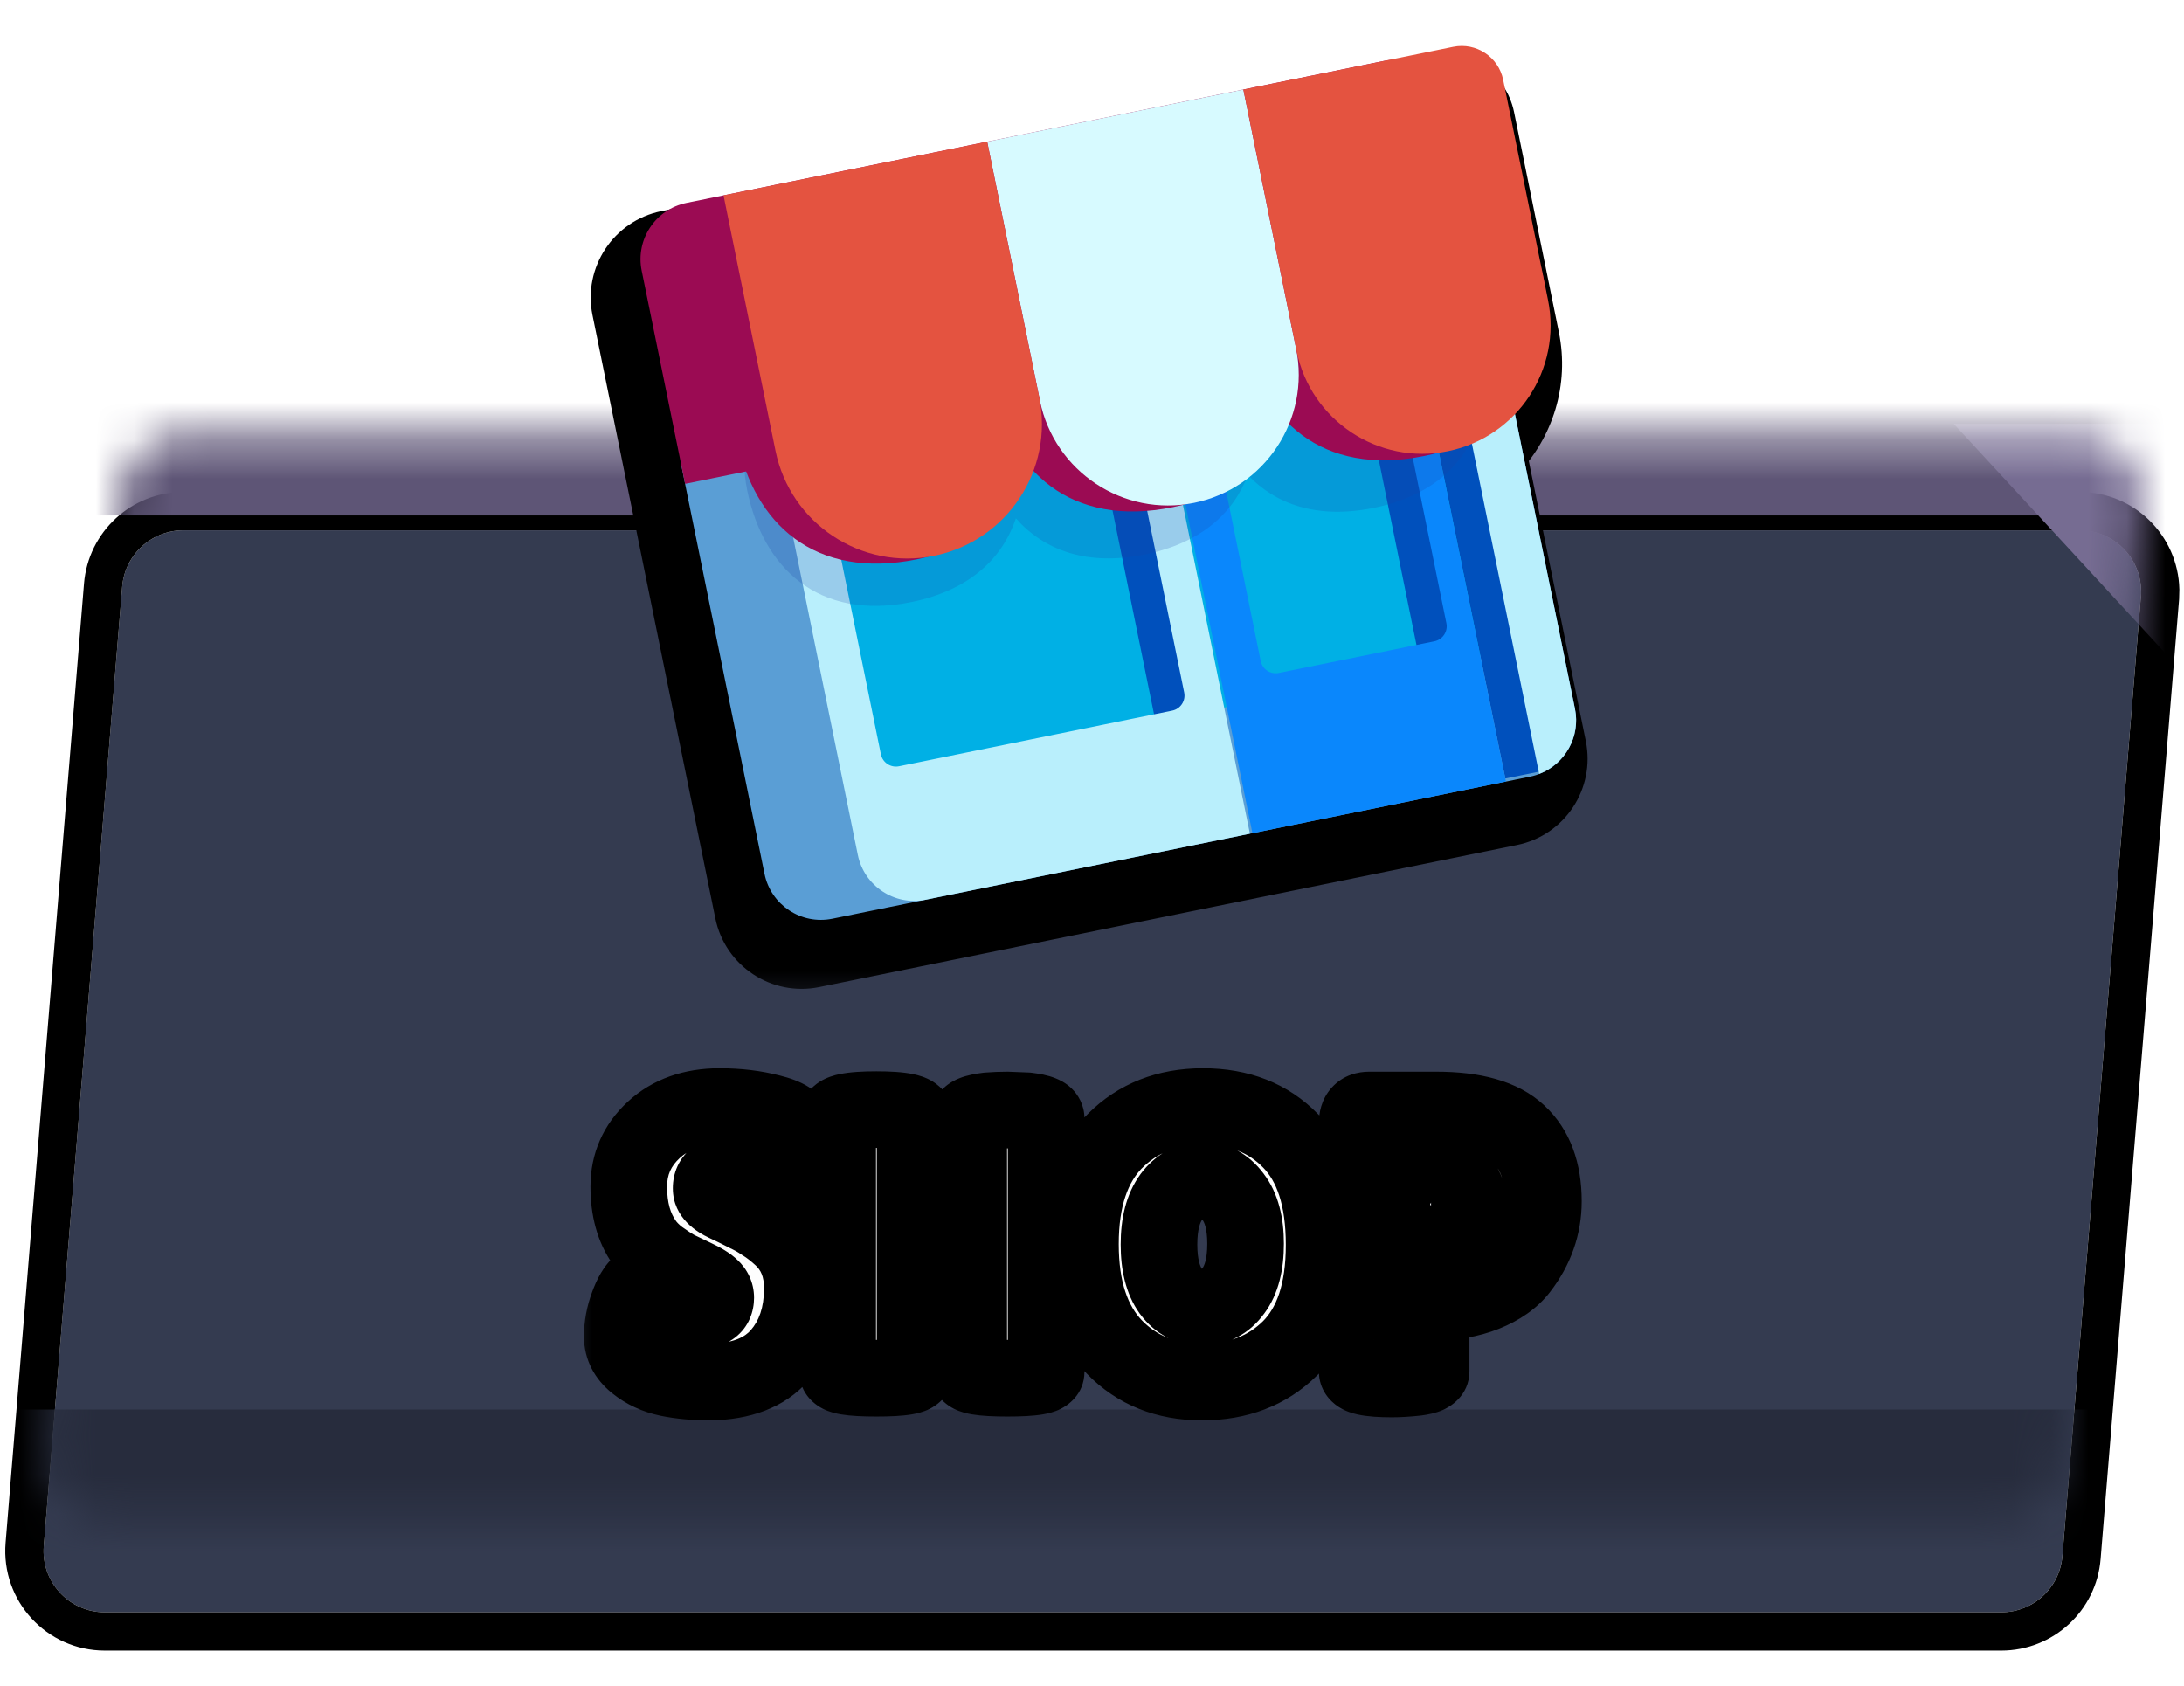 <svg width="57" height="44" viewBox="0 0 57 44" fill="none" xmlns="http://www.w3.org/2000/svg">
<g filter="url(#filter0_d_2007_673)">
<path d="M3.189 12.811C3.257 11.98 3.951 11.341 4.784 11.341H54.28C55.215 11.341 55.951 12.14 55.874 13.072L53.826 38.11C53.758 38.94 53.065 39.58 52.232 39.58H2.736C1.801 39.58 1.065 38.781 1.142 37.849L3.189 12.811Z" fill="#343B50"/>
<path d="M54.279 10.841C55.43 10.841 56.351 11.762 56.379 12.885L56.373 13.113L54.325 38.151C54.236 39.241 53.325 40.08 52.231 40.08H2.736C1.509 40.08 0.544 39.031 0.644 37.808L2.691 12.77C2.781 11.68 3.691 10.841 4.784 10.841H54.279Z" stroke="black"/>
</g>
<mask id="mask0_2007_673" style="mask-type:alpha" maskUnits="userSpaceOnUse" x="1" y="11" width="55" height="29">
<path d="M3.189 12.811C3.257 11.98 3.951 11.341 4.784 11.341H54.28C55.215 11.341 55.951 12.14 55.874 13.072L53.826 38.11C53.758 38.94 53.065 39.58 52.232 39.58H2.736C1.801 39.58 1.065 38.781 1.142 37.849L3.189 12.811Z" fill="#343B50"/>
</mask>
<g mask="url(#mask0_2007_673)">
<rect x="-0.833" y="5.24" width="61.837" height="8.213" fill="#5E5576"/>
<rect x="-0.797" y="36.789" width="61.837" height="8.213" fill="#272C3D"/>
<path d="M57.764 18.405L50.993 11.064H57.764V18.405Z" fill="#766C92"/>
</g>
<g filter="url(#filter1_d_2007_673)">
<mask id="path-7-outside-1_2007_673" maskUnits="userSpaceOnUse" x="14.95" y="26.371" width="27" height="11" fill="black">
<rect fill="white" x="14.95" y="26.371" width="27" height="11"/>
<path d="M16.71 32.931C16.837 33.031 17.054 33.168 17.36 33.341C17.674 33.515 17.97 33.601 18.25 33.601C18.537 33.601 18.68 33.491 18.68 33.271C18.68 33.171 18.64 33.085 18.56 33.011C18.48 32.931 18.334 32.841 18.12 32.741C17.907 32.641 17.747 32.565 17.64 32.511C17.534 32.451 17.39 32.358 17.21 32.231C17.037 32.098 16.904 31.961 16.81 31.821C16.544 31.441 16.41 30.958 16.41 30.371C16.41 29.785 16.627 29.291 17.06 28.891C17.5 28.485 18.074 28.281 18.78 28.281C19.26 28.281 19.704 28.335 20.11 28.441C20.517 28.541 20.727 28.675 20.74 28.841C20.74 28.861 20.74 28.881 20.74 28.901C20.74 29.135 20.667 29.431 20.52 29.791C20.374 30.145 20.27 30.341 20.21 30.381C19.784 30.161 19.4 30.051 19.06 30.051C18.727 30.051 18.56 30.171 18.56 30.411C18.56 30.558 18.684 30.688 18.93 30.801C18.984 30.828 19.06 30.865 19.16 30.911C19.26 30.958 19.374 31.015 19.5 31.081C19.634 31.141 19.774 31.221 19.92 31.321C20.074 31.415 20.237 31.541 20.41 31.701C20.764 32.035 20.94 32.475 20.94 33.021C20.94 33.735 20.744 34.318 20.35 34.771C19.957 35.225 19.35 35.458 18.53 35.471C18.13 35.471 17.767 35.438 17.44 35.371C17.12 35.305 16.84 35.175 16.6 34.981C16.36 34.788 16.24 34.555 16.24 34.281C16.24 34.008 16.29 33.738 16.39 33.471C16.49 33.198 16.597 33.018 16.71 32.931ZM27.303 35.201C27.303 35.315 26.966 35.371 26.293 35.371C25.619 35.371 25.283 35.315 25.283 35.201V32.901H23.883V35.201C23.883 35.315 23.546 35.371 22.873 35.371C22.2 35.371 21.863 35.315 21.863 35.201V28.571C21.863 28.431 22.2 28.361 22.873 28.361C23.546 28.361 23.883 28.431 23.883 28.571V30.921H25.283V28.591C25.283 28.498 25.45 28.431 25.783 28.391C25.956 28.378 26.126 28.371 26.293 28.371L26.803 28.391C27.136 28.431 27.303 28.498 27.303 28.591V35.201ZM31.368 35.471C30.435 35.471 29.672 35.165 29.078 34.551C28.492 33.938 28.198 33.045 28.198 31.871C28.198 30.691 28.495 29.798 29.088 29.191C29.688 28.585 30.458 28.281 31.398 28.281C32.345 28.281 33.108 28.581 33.688 29.181C34.268 29.775 34.558 30.678 34.558 31.891C34.558 33.098 34.262 33.998 33.668 34.591C33.075 35.178 32.308 35.471 31.368 35.471ZM31.378 30.201C31.058 30.201 30.788 30.348 30.568 30.641C30.355 30.935 30.248 31.348 30.248 31.881C30.248 32.408 30.352 32.815 30.558 33.101C30.765 33.381 31.035 33.521 31.368 33.521C31.708 33.521 31.982 33.378 32.188 33.091C32.402 32.805 32.508 32.395 32.508 31.861C32.508 31.328 32.398 30.918 32.178 30.631C31.965 30.345 31.698 30.201 31.378 30.201ZM36.331 35.391C35.725 35.391 35.421 35.325 35.421 35.191V28.711C35.421 28.485 35.525 28.371 35.731 28.371H37.491C38.478 28.371 39.188 28.575 39.621 28.981C40.061 29.388 40.281 29.978 40.281 30.751C40.281 31.391 40.075 31.978 39.661 32.511C39.455 32.778 39.151 32.991 38.751 33.151C38.351 33.311 37.885 33.391 37.351 33.391V35.181C37.351 35.261 37.225 35.318 36.971 35.351C36.725 35.378 36.511 35.391 36.331 35.391ZM37.351 30.111V31.691H37.481C37.715 31.691 37.911 31.618 38.071 31.471C38.231 31.325 38.311 31.118 38.311 30.851C38.311 30.585 38.255 30.395 38.141 30.281C38.035 30.168 37.841 30.111 37.561 30.111H37.351Z"/>
</mask>
<path d="M16.71 32.931C16.837 33.031 17.054 33.168 17.36 33.341C17.674 33.515 17.97 33.601 18.25 33.601C18.537 33.601 18.68 33.491 18.68 33.271C18.68 33.171 18.64 33.085 18.56 33.011C18.48 32.931 18.334 32.841 18.12 32.741C17.907 32.641 17.747 32.565 17.64 32.511C17.534 32.451 17.39 32.358 17.21 32.231C17.037 32.098 16.904 31.961 16.81 31.821C16.544 31.441 16.41 30.958 16.41 30.371C16.41 29.785 16.627 29.291 17.06 28.891C17.5 28.485 18.074 28.281 18.78 28.281C19.26 28.281 19.704 28.335 20.11 28.441C20.517 28.541 20.727 28.675 20.74 28.841C20.74 28.861 20.74 28.881 20.74 28.901C20.74 29.135 20.667 29.431 20.52 29.791C20.374 30.145 20.27 30.341 20.21 30.381C19.784 30.161 19.4 30.051 19.06 30.051C18.727 30.051 18.56 30.171 18.56 30.411C18.56 30.558 18.684 30.688 18.93 30.801C18.984 30.828 19.06 30.865 19.16 30.911C19.26 30.958 19.374 31.015 19.5 31.081C19.634 31.141 19.774 31.221 19.92 31.321C20.074 31.415 20.237 31.541 20.41 31.701C20.764 32.035 20.94 32.475 20.94 33.021C20.94 33.735 20.744 34.318 20.35 34.771C19.957 35.225 19.35 35.458 18.53 35.471C18.13 35.471 17.767 35.438 17.44 35.371C17.12 35.305 16.84 35.175 16.6 34.981C16.36 34.788 16.24 34.555 16.24 34.281C16.24 34.008 16.29 33.738 16.39 33.471C16.49 33.198 16.597 33.018 16.71 32.931ZM27.303 35.201C27.303 35.315 26.966 35.371 26.293 35.371C25.619 35.371 25.283 35.315 25.283 35.201V32.901H23.883V35.201C23.883 35.315 23.546 35.371 22.873 35.371C22.2 35.371 21.863 35.315 21.863 35.201V28.571C21.863 28.431 22.2 28.361 22.873 28.361C23.546 28.361 23.883 28.431 23.883 28.571V30.921H25.283V28.591C25.283 28.498 25.45 28.431 25.783 28.391C25.956 28.378 26.126 28.371 26.293 28.371L26.803 28.391C27.136 28.431 27.303 28.498 27.303 28.591V35.201ZM31.368 35.471C30.435 35.471 29.672 35.165 29.078 34.551C28.492 33.938 28.198 33.045 28.198 31.871C28.198 30.691 28.495 29.798 29.088 29.191C29.688 28.585 30.458 28.281 31.398 28.281C32.345 28.281 33.108 28.581 33.688 29.181C34.268 29.775 34.558 30.678 34.558 31.891C34.558 33.098 34.262 33.998 33.668 34.591C33.075 35.178 32.308 35.471 31.368 35.471ZM31.378 30.201C31.058 30.201 30.788 30.348 30.568 30.641C30.355 30.935 30.248 31.348 30.248 31.881C30.248 32.408 30.352 32.815 30.558 33.101C30.765 33.381 31.035 33.521 31.368 33.521C31.708 33.521 31.982 33.378 32.188 33.091C32.402 32.805 32.508 32.395 32.508 31.861C32.508 31.328 32.398 30.918 32.178 30.631C31.965 30.345 31.698 30.201 31.378 30.201ZM36.331 35.391C35.725 35.391 35.421 35.325 35.421 35.191V28.711C35.421 28.485 35.525 28.371 35.731 28.371H37.491C38.478 28.371 39.188 28.575 39.621 28.981C40.061 29.388 40.281 29.978 40.281 30.751C40.281 31.391 40.075 31.978 39.661 32.511C39.455 32.778 39.151 32.991 38.751 33.151C38.351 33.311 37.885 33.391 37.351 33.391V35.181C37.351 35.261 37.225 35.318 36.971 35.351C36.725 35.378 36.511 35.391 36.331 35.391ZM37.351 30.111V31.691H37.481C37.715 31.691 37.911 31.618 38.071 31.471C38.231 31.325 38.311 31.118 38.311 30.851C38.311 30.585 38.255 30.395 38.141 30.281C38.035 30.168 37.841 30.111 37.561 30.111H37.351Z" fill="#FEFEFE"/>
<path d="M16.71 32.931L17.33 32.147L16.72 31.665L16.103 32.137L16.71 32.931ZM17.36 33.341L16.868 34.212L16.876 34.216L17.36 33.341ZM18.56 33.011L17.853 33.718L17.869 33.734L17.885 33.748L18.56 33.011ZM18.12 32.741L17.696 33.647L17.696 33.647L18.12 32.741ZM17.64 32.511L17.15 33.383L17.171 33.395L17.193 33.406L17.64 32.511ZM17.21 32.231L16.601 33.024L16.617 33.037L16.635 33.049L17.21 32.231ZM16.81 31.821L17.642 31.267L17.636 31.257L17.629 31.247L16.81 31.821ZM17.06 28.891L17.739 29.626L17.739 29.626L17.06 28.891ZM20.11 28.441L19.857 29.409L19.864 29.411L19.872 29.412L20.11 28.441ZM20.74 28.841H21.74V28.801L21.737 28.762L20.74 28.841ZM20.52 29.791L21.444 30.175L21.446 30.169L20.52 29.791ZM20.21 30.381L19.752 31.27L20.275 31.54L20.765 31.213L20.21 30.381ZM18.93 30.801L19.378 29.907L19.363 29.899L19.348 29.893L18.93 30.801ZM19.16 30.911L18.737 31.817L18.737 31.817L19.16 30.911ZM19.5 31.081L19.035 31.966L19.062 31.981L19.09 31.993L19.5 31.081ZM19.92 31.321L19.357 32.148L19.378 32.162L19.4 32.175L19.92 31.321ZM20.41 31.701L21.097 30.974L21.089 30.966L20.41 31.701ZM20.35 34.771L21.106 35.427L21.106 35.427L20.35 34.771ZM18.53 35.471V36.471H18.538L18.547 36.471L18.53 35.471ZM17.44 35.371L17.236 36.35L17.24 36.351L17.44 35.371ZM16.6 34.981L17.228 34.203L17.228 34.203L16.6 34.981ZM16.39 33.471L17.327 33.822L17.329 33.815L16.39 33.471ZM16.71 32.931L16.091 33.716C16.282 33.867 16.556 34.036 16.868 34.212L17.36 33.341L17.852 32.471C17.551 32.3 17.392 32.195 17.33 32.147L16.71 32.931ZM17.36 33.341L16.876 34.216C17.297 34.449 17.76 34.601 18.25 34.601V33.601V32.601C18.18 32.601 18.05 32.58 17.844 32.466L17.36 33.341ZM18.25 33.601V34.601C18.494 34.601 18.859 34.559 19.182 34.312C19.554 34.026 19.68 33.617 19.68 33.271H18.68H17.68C17.68 33.219 17.689 33.127 17.736 33.017C17.786 32.902 17.866 32.801 17.964 32.725C18.143 32.588 18.294 32.601 18.25 32.601V33.601ZM18.68 33.271H19.68C19.68 32.865 19.503 32.519 19.236 32.274L18.56 33.011L17.885 33.748C17.84 33.708 17.785 33.643 17.742 33.55C17.699 33.456 17.68 33.359 17.68 33.271H18.68ZM18.56 33.011L19.267 32.304C19.057 32.094 18.775 31.944 18.545 31.836L18.12 32.741L17.696 33.647C17.78 33.686 17.835 33.716 17.867 33.736C17.883 33.746 17.889 33.75 17.888 33.749C17.887 33.749 17.874 33.739 17.853 33.718L18.56 33.011ZM18.12 32.741L18.545 31.836C18.333 31.737 18.183 31.664 18.087 31.617L17.64 32.511L17.193 33.406C17.311 33.465 17.481 33.546 17.696 33.647L18.12 32.741ZM17.64 32.511L18.131 31.64C18.068 31.604 17.956 31.534 17.786 31.413L17.21 32.231L16.635 33.049C16.824 33.182 17 33.298 17.15 33.383L17.64 32.511ZM17.21 32.231L17.82 31.439C17.709 31.353 17.66 31.293 17.642 31.267L16.81 31.821L15.978 32.376C16.147 32.63 16.365 32.843 16.601 33.024L17.21 32.231ZM16.81 31.821L17.629 31.247C17.508 31.075 17.41 30.807 17.41 30.371H16.41H15.41C15.41 31.109 15.579 31.808 15.992 32.396L16.81 31.821ZM16.41 30.371H17.41C17.41 30.065 17.509 29.838 17.739 29.626L17.06 28.891L16.382 28.157C15.745 28.745 15.41 29.504 15.41 30.371H16.41ZM17.06 28.891L17.739 29.626C17.962 29.42 18.277 29.281 18.78 29.281V28.281V27.281C17.87 27.281 17.039 27.549 16.382 28.157L17.06 28.891ZM18.78 28.281V29.281C19.186 29.281 19.544 29.326 19.857 29.409L20.11 28.441L20.364 27.474C19.864 27.343 19.334 27.281 18.78 27.281V28.281ZM20.11 28.441L19.872 29.412C20.031 29.452 20.065 29.478 20.037 29.461C20.018 29.449 19.956 29.407 19.891 29.32C19.821 29.225 19.757 29.088 19.744 28.921L20.74 28.841L21.737 28.762C21.695 28.235 21.345 27.922 21.109 27.772C20.871 27.621 20.596 27.531 20.349 27.47L20.11 28.441ZM20.74 28.841H19.74C19.74 28.841 19.74 28.841 19.74 28.841C19.74 28.841 19.74 28.841 19.74 28.842C19.74 28.842 19.74 28.842 19.74 28.842C19.74 28.842 19.74 28.842 19.74 28.842C19.74 28.842 19.74 28.842 19.74 28.842C19.74 28.842 19.74 28.842 19.74 28.842C19.74 28.842 19.74 28.842 19.74 28.842C19.74 28.842 19.74 28.842 19.74 28.842C19.74 28.842 19.74 28.842 19.74 28.842C19.74 28.842 19.74 28.843 19.74 28.843C19.74 28.843 19.74 28.843 19.74 28.843C19.74 28.843 19.74 28.843 19.74 28.843C19.74 28.843 19.74 28.843 19.74 28.843C19.74 28.843 19.74 28.843 19.74 28.843C19.74 28.843 19.74 28.843 19.74 28.843C19.74 28.843 19.74 28.843 19.74 28.843C19.74 28.843 19.74 28.843 19.74 28.843C19.74 28.843 19.74 28.843 19.74 28.843C19.74 28.843 19.74 28.843 19.74 28.844C19.74 28.844 19.74 28.844 19.74 28.844C19.74 28.844 19.74 28.844 19.74 28.844C19.74 28.844 19.74 28.844 19.74 28.844C19.74 28.844 19.74 28.844 19.74 28.844C19.74 28.844 19.74 28.844 19.74 28.844C19.74 28.844 19.74 28.844 19.74 28.844C19.74 28.844 19.74 28.844 19.74 28.844C19.74 28.844 19.74 28.845 19.74 28.845C19.74 28.845 19.74 28.845 19.74 28.845C19.74 28.845 19.74 28.845 19.74 28.845C19.74 28.845 19.74 28.845 19.74 28.845C19.74 28.845 19.74 28.845 19.74 28.845C19.74 28.845 19.74 28.845 19.74 28.845C19.74 28.845 19.74 28.845 19.74 28.845C19.74 28.845 19.74 28.845 19.74 28.845C19.74 28.845 19.74 28.845 19.74 28.845C19.74 28.846 19.74 28.846 19.74 28.846C19.74 28.846 19.74 28.846 19.74 28.846C19.74 28.846 19.74 28.846 19.74 28.846C19.74 28.846 19.74 28.846 19.74 28.846C19.74 28.846 19.74 28.846 19.74 28.846C19.74 28.846 19.74 28.846 19.74 28.846C19.74 28.846 19.74 28.846 19.74 28.846C19.74 28.846 19.74 28.846 19.74 28.846C19.74 28.846 19.74 28.846 19.74 28.846C19.74 28.846 19.74 28.847 19.74 28.847C19.74 28.847 19.74 28.847 19.74 28.847C19.74 28.847 19.74 28.847 19.74 28.847C19.74 28.847 19.74 28.847 19.74 28.847C19.74 28.847 19.74 28.847 19.74 28.847C19.74 28.847 19.74 28.847 19.74 28.847C19.74 28.847 19.74 28.847 19.74 28.847C19.74 28.847 19.74 28.847 19.74 28.847C19.74 28.848 19.74 28.848 19.74 28.848C19.74 28.848 19.74 28.848 19.74 28.848C19.74 28.848 19.74 28.848 19.74 28.848C19.74 28.848 19.74 28.848 19.74 28.848C19.74 28.848 19.74 28.848 19.74 28.848C19.74 28.848 19.74 28.848 19.74 28.848C19.74 28.848 19.74 28.848 19.74 28.848C19.74 28.848 19.74 28.848 19.74 28.848C19.74 28.848 19.74 28.848 19.74 28.849C19.74 28.849 19.74 28.849 19.74 28.849C19.74 28.849 19.74 28.849 19.74 28.849C19.74 28.849 19.74 28.849 19.74 28.849C19.74 28.849 19.74 28.849 19.74 28.849C19.74 28.849 19.74 28.849 19.74 28.849C19.74 28.849 19.74 28.849 19.74 28.849C19.74 28.849 19.74 28.849 19.74 28.849C19.74 28.849 19.74 28.849 19.74 28.849C19.74 28.849 19.74 28.849 19.74 28.849C19.74 28.85 19.74 28.85 19.74 28.85C19.74 28.85 19.74 28.85 19.74 28.85C19.74 28.85 19.74 28.85 19.74 28.85C19.74 28.85 19.74 28.85 19.74 28.85C19.74 28.85 19.74 28.85 19.74 28.85C19.74 28.85 19.74 28.85 19.74 28.85C19.74 28.85 19.74 28.85 19.74 28.85C19.74 28.85 19.74 28.85 19.74 28.851C19.74 28.851 19.74 28.851 19.74 28.851C19.74 28.851 19.74 28.851 19.74 28.851C19.74 28.851 19.74 28.851 19.74 28.851C19.74 28.851 19.74 28.851 19.74 28.851C19.74 28.851 19.74 28.851 19.74 28.851C19.74 28.851 19.74 28.851 19.74 28.851C19.74 28.851 19.74 28.851 19.74 28.851C19.74 28.851 19.74 28.851 19.74 28.851C19.74 28.852 19.74 28.852 19.74 28.852C19.74 28.852 19.74 28.852 19.74 28.852C19.74 28.852 19.74 28.852 19.74 28.852C19.74 28.852 19.74 28.852 19.74 28.852C19.74 28.852 19.74 28.852 19.74 28.852C19.74 28.852 19.74 28.852 19.74 28.852C19.74 28.852 19.74 28.852 19.74 28.852C19.74 28.852 19.74 28.852 19.74 28.852C19.74 28.852 19.74 28.852 19.74 28.852C19.74 28.852 19.74 28.852 19.74 28.853C19.74 28.853 19.74 28.853 19.74 28.853C19.74 28.853 19.74 28.853 19.74 28.853C19.74 28.853 19.74 28.853 19.74 28.853C19.74 28.853 19.74 28.853 19.74 28.853C19.74 28.853 19.74 28.853 19.74 28.853C19.74 28.853 19.74 28.853 19.74 28.853C19.74 28.853 19.74 28.853 19.74 28.853C19.74 28.853 19.74 28.854 19.74 28.854C19.74 28.854 19.74 28.854 19.74 28.854C19.74 28.854 19.74 28.854 19.74 28.854C19.74 28.854 19.74 28.854 19.74 28.854C19.74 28.854 19.74 28.854 19.74 28.854C19.74 28.854 19.74 28.854 19.74 28.854C19.74 28.854 19.74 28.854 19.74 28.854C19.74 28.854 19.74 28.854 19.74 28.854C19.74 28.854 19.74 28.854 19.74 28.855C19.74 28.855 19.74 28.855 19.74 28.855C19.74 28.855 19.74 28.855 19.74 28.855C19.74 28.855 19.74 28.855 19.74 28.855C19.74 28.855 19.74 28.855 19.74 28.855C19.74 28.855 19.74 28.855 19.74 28.855C19.74 28.855 19.74 28.855 19.74 28.855C19.74 28.855 19.74 28.855 19.74 28.855C19.74 28.855 19.74 28.855 19.74 28.855C19.74 28.855 19.74 28.855 19.74 28.855C19.74 28.856 19.74 28.856 19.74 28.856C19.74 28.856 19.74 28.856 19.74 28.856C19.74 28.856 19.74 28.856 19.74 28.856C19.74 28.856 19.74 28.856 19.74 28.856C19.74 28.856 19.74 28.856 19.74 28.856C19.74 28.856 19.74 28.856 19.74 28.856C19.74 28.856 19.74 28.856 19.74 28.856C19.74 28.856 19.74 28.856 19.74 28.857C19.74 28.857 19.74 28.857 19.74 28.857C19.74 28.857 19.74 28.857 19.74 28.857C19.74 28.857 19.74 28.857 19.74 28.857C19.74 28.857 19.74 28.857 19.74 28.857C19.74 28.857 19.74 28.857 19.74 28.857C19.74 28.857 19.74 28.857 19.74 28.857C19.74 28.857 19.74 28.857 19.74 28.857C19.74 28.857 19.74 28.857 19.74 28.857C19.74 28.857 19.74 28.858 19.74 28.858C19.74 28.858 19.74 28.858 19.74 28.858C19.74 28.858 19.74 28.858 19.74 28.858C19.74 28.858 19.74 28.858 19.74 28.858C19.74 28.858 19.74 28.858 19.74 28.858C19.74 28.858 19.74 28.858 19.74 28.858C19.74 28.858 19.74 28.858 19.74 28.858C19.74 28.858 19.74 28.858 19.74 28.858C19.74 28.858 19.74 28.858 19.74 28.858C19.74 28.858 19.74 28.858 19.74 28.859C19.74 28.859 19.74 28.859 19.74 28.859C19.74 28.859 19.74 28.859 19.74 28.859C19.74 28.859 19.74 28.859 19.74 28.859C19.74 28.859 19.74 28.859 19.74 28.859C19.74 28.859 19.74 28.859 19.74 28.859C19.74 28.859 19.74 28.859 19.74 28.859C19.74 28.859 19.74 28.859 19.74 28.859C19.74 28.859 19.74 28.86 19.74 28.86C19.74 28.86 19.74 28.86 19.74 28.86C19.74 28.86 19.74 28.86 19.74 28.86C19.74 28.86 19.74 28.86 19.74 28.86C19.74 28.86 19.74 28.86 19.74 28.86C19.74 28.86 19.74 28.86 19.74 28.86C19.74 28.86 19.74 28.86 19.74 28.86C19.74 28.86 19.74 28.86 19.74 28.86C19.74 28.86 19.74 28.86 19.74 28.86C19.74 28.86 19.74 28.86 19.74 28.861C19.74 28.861 19.74 28.861 19.74 28.861C19.74 28.861 19.74 28.861 19.74 28.861C19.74 28.861 19.74 28.861 19.74 28.861C19.74 28.861 19.74 28.861 19.74 28.861C19.74 28.861 19.74 28.861 19.74 28.861C19.74 28.861 19.74 28.861 19.74 28.861C19.74 28.861 19.74 28.861 19.74 28.861C19.74 28.861 19.74 28.861 19.74 28.861C19.74 28.861 19.74 28.862 19.74 28.862C19.74 28.862 19.74 28.862 19.74 28.862C19.74 28.862 19.74 28.862 19.74 28.862C19.74 28.862 19.74 28.862 19.74 28.862C19.74 28.862 19.74 28.862 19.74 28.862C19.74 28.862 19.74 28.862 19.74 28.862C19.74 28.862 19.74 28.862 19.74 28.862C19.74 28.862 19.74 28.862 19.74 28.862C19.74 28.863 19.74 28.863 19.74 28.863C19.74 28.863 19.74 28.863 19.74 28.863C19.74 28.863 19.74 28.863 19.74 28.863C19.74 28.863 19.74 28.863 19.74 28.863C19.74 28.863 19.74 28.863 19.74 28.863C19.74 28.863 19.74 28.863 19.74 28.863C19.74 28.863 19.74 28.863 19.74 28.863C19.74 28.863 19.74 28.863 19.74 28.863C19.74 28.863 19.74 28.863 19.74 28.863C19.74 28.863 19.74 28.864 19.74 28.864C19.74 28.864 19.74 28.864 19.74 28.864C19.74 28.864 19.74 28.864 19.74 28.864C19.74 28.864 19.74 28.864 19.74 28.864C19.74 28.864 19.74 28.864 19.74 28.864C19.74 28.864 19.74 28.864 19.74 28.864C19.74 28.864 19.74 28.864 19.74 28.864C19.74 28.864 19.74 28.864 19.74 28.864C19.74 28.864 19.74 28.864 19.74 28.864C19.74 28.865 19.74 28.865 19.74 28.865C19.74 28.865 19.74 28.865 19.74 28.865C19.74 28.865 19.74 28.865 19.74 28.865C19.74 28.865 19.74 28.865 19.74 28.865C19.74 28.865 19.74 28.865 19.74 28.865C19.74 28.865 19.74 28.865 19.74 28.865C19.74 28.865 19.74 28.865 19.74 28.865C19.74 28.865 19.74 28.865 19.74 28.866C19.74 28.866 19.74 28.866 19.74 28.866C19.74 28.866 19.74 28.866 19.74 28.866C19.74 28.866 19.74 28.866 19.74 28.866C19.74 28.866 19.74 28.866 19.74 28.866C19.74 28.866 19.74 28.866 19.74 28.866C19.74 28.866 19.74 28.866 19.74 28.866C19.74 28.866 19.74 28.866 19.74 28.866C19.74 28.866 19.74 28.866 19.74 28.866C19.74 28.866 19.74 28.866 19.74 28.866C19.74 28.867 19.74 28.867 19.74 28.867C19.74 28.867 19.74 28.867 19.74 28.867C19.74 28.867 19.74 28.867 19.74 28.867C19.74 28.867 19.74 28.867 19.74 28.867C19.74 28.867 19.74 28.867 19.74 28.867C19.74 28.867 19.74 28.867 19.74 28.867C19.74 28.867 19.74 28.867 19.74 28.867C19.74 28.867 19.74 28.867 19.74 28.867C19.74 28.867 19.74 28.867 19.74 28.868C19.74 28.868 19.74 28.868 19.74 28.868C19.74 28.868 19.74 28.868 19.74 28.868C19.74 28.868 19.74 28.868 19.74 28.868C19.74 28.868 19.74 28.868 19.74 28.868C19.74 28.868 19.74 28.868 19.74 28.868C19.74 28.868 19.74 28.868 19.74 28.868C19.74 28.868 19.74 28.868 19.74 28.868C19.74 28.868 19.74 28.869 19.74 28.869C19.74 28.869 19.74 28.869 19.74 28.869C19.74 28.869 19.74 28.869 19.74 28.869C19.74 28.869 19.74 28.869 19.74 28.869C19.74 28.869 19.74 28.869 19.74 28.869C19.74 28.869 19.74 28.869 19.74 28.869C19.74 28.869 19.74 28.869 19.74 28.869C19.74 28.869 19.74 28.869 19.74 28.869C19.74 28.869 19.74 28.869 19.74 28.869C19.74 28.869 19.74 28.869 19.74 28.87C19.74 28.87 19.74 28.87 19.74 28.87C19.74 28.87 19.74 28.87 19.74 28.87C19.74 28.87 19.74 28.87 19.74 28.87C19.74 28.87 19.74 28.87 19.74 28.87C19.74 28.87 19.74 28.87 19.74 28.87C19.74 28.87 19.74 28.87 19.74 28.87C19.74 28.87 19.74 28.87 19.74 28.87C19.74 28.87 19.74 28.87 19.74 28.87C19.74 28.871 19.74 28.871 19.74 28.871C19.74 28.871 19.74 28.871 19.74 28.871C19.74 28.871 19.74 28.871 19.74 28.871C19.74 28.871 19.74 28.871 19.74 28.871C19.74 28.871 19.74 28.871 19.74 28.871C19.74 28.871 19.74 28.871 19.74 28.871C19.74 28.871 19.74 28.871 19.74 28.871C19.74 28.871 19.74 28.871 19.74 28.872C19.74 28.872 19.74 28.872 19.74 28.872C19.74 28.872 19.74 28.872 19.74 28.872C19.74 28.872 19.74 28.872 19.74 28.872C19.74 28.872 19.74 28.872 19.74 28.872C19.74 28.872 19.74 28.872 19.74 28.872C19.74 28.872 19.74 28.872 19.74 28.872C19.74 28.872 19.74 28.872 19.74 28.872C19.74 28.872 19.74 28.872 19.74 28.872C19.74 28.872 19.74 28.872 19.74 28.872C19.74 28.872 19.74 28.873 19.74 28.873C19.74 28.873 19.74 28.873 19.74 28.873C19.74 28.873 19.74 28.873 19.74 28.873C19.74 28.873 19.74 28.873 19.74 28.873C19.74 28.873 19.74 28.873 19.74 28.873C19.74 28.873 19.74 28.873 19.74 28.873C19.74 28.873 19.74 28.873 19.74 28.873C19.74 28.873 19.74 28.873 19.74 28.873C19.74 28.873 19.74 28.873 19.74 28.874C19.74 28.874 19.74 28.874 19.74 28.874C19.74 28.874 19.74 28.874 19.74 28.874C19.74 28.874 19.74 28.874 19.74 28.874C19.74 28.874 19.74 28.874 19.74 28.874C19.74 28.874 19.74 28.874 19.74 28.874C19.74 28.874 19.74 28.874 19.74 28.874C19.74 28.874 19.74 28.874 19.74 28.874C19.74 28.874 19.74 28.875 19.74 28.875C19.74 28.875 19.74 28.875 19.74 28.875C19.74 28.875 19.74 28.875 19.74 28.875C19.74 28.875 19.74 28.875 19.74 28.875C19.74 28.875 19.74 28.875 19.74 28.875C19.74 28.875 19.74 28.875 19.74 28.875C19.74 28.875 19.74 28.875 19.74 28.875C19.74 28.875 19.74 28.875 19.74 28.875C19.74 28.875 19.74 28.875 19.74 28.875C19.74 28.875 19.74 28.875 19.74 28.876C19.74 28.876 19.74 28.876 19.74 28.876C19.74 28.876 19.74 28.876 19.74 28.876C19.74 28.876 19.74 28.876 19.74 28.876C19.74 28.876 19.74 28.876 19.74 28.876C19.74 28.876 19.74 28.876 19.74 28.876C19.74 28.876 19.74 28.876 19.74 28.876C19.74 28.876 19.74 28.876 19.74 28.876C19.74 28.876 19.74 28.877 19.74 28.877C19.74 28.877 19.74 28.877 19.74 28.877C19.74 28.877 19.74 28.877 19.74 28.877C19.74 28.877 19.74 28.877 19.74 28.877C19.74 28.877 19.74 28.877 19.74 28.877C19.74 28.877 19.74 28.877 19.74 28.877C19.74 28.877 19.74 28.877 19.74 28.877C19.74 28.877 19.74 28.877 19.74 28.877C19.74 28.877 19.74 28.877 19.74 28.877C19.74 28.878 19.74 28.878 19.74 28.878C19.74 28.878 19.74 28.878 19.74 28.878C19.74 28.878 19.74 28.878 19.74 28.878C19.74 28.878 19.74 28.878 19.74 28.878C19.74 28.878 19.74 28.878 19.74 28.878C19.74 28.878 19.74 28.878 19.74 28.878C19.74 28.878 19.74 28.878 19.74 28.878C19.74 28.878 19.74 28.878 19.74 28.878C19.74 28.878 19.74 28.878 19.74 28.878C19.74 28.878 19.74 28.879 19.74 28.879C19.74 28.879 19.74 28.879 19.74 28.879C19.74 28.879 19.74 28.879 19.74 28.879C19.74 28.879 19.74 28.879 19.74 28.879C19.74 28.879 19.74 28.879 19.74 28.879C19.74 28.879 19.74 28.879 19.74 28.879C19.74 28.879 19.74 28.879 19.74 28.879C19.74 28.879 19.74 28.879 19.74 28.879C19.74 28.88 19.74 28.88 19.74 28.88C19.74 28.88 19.74 28.88 19.74 28.88C19.74 28.88 19.74 28.88 19.74 28.88C19.74 28.88 19.74 28.88 19.74 28.88C19.74 28.88 19.74 28.88 19.74 28.88C19.74 28.88 19.74 28.88 19.74 28.88C19.74 28.88 19.74 28.88 19.74 28.88C19.74 28.88 19.74 28.88 19.74 28.88C19.74 28.88 19.74 28.88 19.74 28.881C19.74 28.881 19.74 28.881 19.74 28.881C19.74 28.881 19.74 28.881 19.74 28.881C19.74 28.881 19.74 28.881 19.74 28.881C19.74 28.881 19.74 28.881 19.74 28.881C19.74 28.881 19.74 28.881 19.74 28.881C19.74 28.881 19.74 28.881 19.74 28.881C19.74 28.881 19.74 28.881 19.74 28.881C19.74 28.881 19.74 28.881 19.74 28.881C19.74 28.881 19.74 28.881 19.74 28.881C19.74 28.882 19.74 28.882 19.74 28.882C19.74 28.882 19.74 28.882 19.74 28.882C19.74 28.882 19.74 28.882 19.74 28.882C19.74 28.882 19.74 28.882 19.74 28.882C19.74 28.882 19.74 28.882 19.74 28.882C19.74 28.882 19.74 28.882 19.74 28.882C19.74 28.882 19.74 28.882 19.74 28.882C19.74 28.882 19.74 28.882 19.74 28.883C19.74 28.883 19.74 28.883 19.74 28.883C19.74 28.883 19.74 28.883 19.74 28.883C19.74 28.883 19.74 28.883 19.74 28.883C19.74 28.883 19.74 28.883 19.74 28.883C19.74 28.883 19.74 28.883 19.74 28.883C19.74 28.883 19.74 28.883 19.74 28.883C19.74 28.883 19.74 28.883 19.74 28.883C19.74 28.883 19.74 28.883 19.74 28.883C19.74 28.883 19.74 28.884 19.74 28.884C19.74 28.884 19.74 28.884 19.74 28.884C19.74 28.884 19.74 28.884 19.74 28.884C19.74 28.884 19.74 28.884 19.74 28.884C19.74 28.884 19.74 28.884 19.74 28.884C19.74 28.884 19.74 28.884 19.74 28.884C19.74 28.884 19.74 28.884 19.74 28.884C19.74 28.884 19.74 28.884 19.74 28.884C19.74 28.884 19.74 28.884 19.74 28.884C19.74 28.884 19.74 28.884 19.74 28.885C19.74 28.885 19.74 28.885 19.74 28.885C19.74 28.885 19.74 28.885 19.74 28.885C19.74 28.885 19.74 28.885 19.74 28.885C19.74 28.885 19.74 28.885 19.74 28.885C19.74 28.885 19.74 28.885 19.74 28.885C19.74 28.885 19.74 28.885 19.74 28.885C19.74 28.885 19.74 28.885 19.74 28.885C19.74 28.885 19.74 28.886 19.74 28.886C19.74 28.886 19.74 28.886 19.74 28.886C19.74 28.886 19.74 28.886 19.74 28.886C19.74 28.886 19.74 28.886 19.74 28.886C19.74 28.886 19.74 28.886 19.74 28.886C19.74 28.886 19.74 28.886 19.74 28.886C19.74 28.886 19.74 28.886 19.74 28.886C19.74 28.886 19.74 28.886 19.74 28.886C19.74 28.886 19.74 28.886 19.74 28.887C19.74 28.887 19.74 28.887 19.74 28.887C19.74 28.887 19.74 28.887 19.74 28.887C19.74 28.887 19.74 28.887 19.74 28.887C19.74 28.887 19.74 28.887 19.74 28.887C19.74 28.887 19.74 28.887 19.74 28.887C19.74 28.887 19.74 28.887 19.74 28.887C19.74 28.887 19.74 28.887 19.74 28.887C19.74 28.887 19.74 28.887 19.74 28.887C19.74 28.887 19.74 28.887 19.74 28.887C19.74 28.887 19.74 28.888 19.74 28.888C19.74 28.888 19.74 28.888 19.74 28.888C19.74 28.888 19.74 28.888 19.74 28.888C19.74 28.888 19.74 28.888 19.74 28.888C19.74 28.888 19.74 28.888 19.74 28.888C19.74 28.888 19.74 28.888 19.74 28.888C19.74 28.888 19.74 28.888 19.74 28.888C19.74 28.888 19.74 28.888 19.74 28.888C19.74 28.889 19.74 28.889 19.74 28.889C19.74 28.889 19.74 28.889 19.74 28.889C19.74 28.889 19.74 28.889 19.74 28.889C19.74 28.889 19.74 28.889 19.74 28.889C19.74 28.889 19.74 28.889 19.74 28.889C19.74 28.889 19.74 28.889 19.74 28.889C19.74 28.889 19.74 28.889 19.74 28.889C19.74 28.889 19.74 28.889 19.74 28.889C19.74 28.889 19.74 28.89 19.74 28.89C19.74 28.89 19.74 28.89 19.74 28.89C19.74 28.89 19.74 28.89 19.74 28.89C19.74 28.89 19.74 28.89 19.74 28.89C19.74 28.89 19.74 28.89 19.74 28.89C19.74 28.89 19.74 28.89 19.74 28.89C19.74 28.89 19.74 28.89 19.74 28.89C19.74 28.89 19.74 28.89 19.74 28.89C19.74 28.89 19.74 28.89 19.74 28.89C19.74 28.89 19.74 28.89 19.74 28.891C19.74 28.891 19.74 28.891 19.74 28.891C19.74 28.891 19.74 28.891 19.74 28.891C19.74 28.891 19.74 28.891 19.74 28.891C19.74 28.891 19.74 28.891 19.74 28.891C19.74 28.891 19.74 28.891 19.74 28.891C19.74 28.891 19.74 28.891 19.74 28.891C19.74 28.891 19.74 28.891 19.74 28.891C19.74 28.891 19.74 28.892 19.74 28.892C19.74 28.892 19.74 28.892 19.74 28.892C19.74 28.892 19.74 28.892 19.74 28.892C19.74 28.892 19.74 28.892 19.74 28.892C19.74 28.892 19.74 28.892 19.74 28.892C19.74 28.892 19.74 28.892 19.74 28.892C19.74 28.892 19.74 28.892 19.74 28.892C19.74 28.892 19.74 28.892 19.74 28.892C19.74 28.892 19.74 28.892 19.74 28.892C19.74 28.892 19.74 28.892 19.74 28.892C19.74 28.893 19.74 28.893 19.74 28.893C19.74 28.893 19.74 28.893 19.74 28.893C19.74 28.893 19.74 28.893 19.74 28.893C19.74 28.893 19.74 28.893 19.74 28.893C19.74 28.893 19.74 28.893 19.74 28.893C19.74 28.893 19.74 28.893 19.74 28.893C19.74 28.893 19.74 28.893 19.74 28.893C19.74 28.893 19.74 28.893 19.74 28.893C19.74 28.893 19.74 28.894 19.74 28.894C19.74 28.894 19.74 28.894 19.74 28.894C19.74 28.894 19.74 28.894 19.74 28.894C19.74 28.894 19.74 28.894 19.74 28.894C19.74 28.894 19.74 28.894 19.74 28.894C19.74 28.894 19.74 28.894 19.74 28.894C19.74 28.894 19.74 28.894 19.74 28.894C19.74 28.894 19.74 28.894 19.74 28.894C19.74 28.895 19.74 28.895 19.74 28.895C19.74 28.895 19.74 28.895 19.74 28.895C19.74 28.895 19.74 28.895 19.74 28.895C19.74 28.895 19.74 28.895 19.74 28.895C19.74 28.895 19.74 28.895 19.74 28.895C19.74 28.895 19.74 28.895 19.74 28.895C19.74 28.895 19.74 28.895 19.74 28.895C19.74 28.895 19.74 28.895 19.74 28.895C19.74 28.895 19.74 28.895 19.74 28.895C19.74 28.895 19.74 28.896 19.74 28.896C19.74 28.896 19.74 28.896 19.74 28.896C19.74 28.896 19.74 28.896 19.74 28.896C19.74 28.896 19.74 28.896 19.74 28.896C19.74 28.896 19.74 28.896 19.74 28.896C19.74 28.896 19.74 28.896 19.74 28.896C19.74 28.896 19.74 28.896 19.74 28.896C19.74 28.896 19.74 28.896 19.74 28.896C19.74 28.896 19.74 28.896 19.74 28.896C19.74 28.897 19.74 28.897 19.74 28.897C19.74 28.897 19.74 28.897 19.74 28.897C19.74 28.897 19.74 28.897 19.74 28.897C19.74 28.897 19.74 28.897 19.74 28.897C19.74 28.897 19.74 28.897 19.74 28.897C19.74 28.897 19.74 28.897 19.74 28.897C19.74 28.897 19.74 28.897 19.74 28.897C19.74 28.897 19.74 28.897 19.74 28.898C19.74 28.898 19.74 28.898 19.74 28.898C19.74 28.898 19.74 28.898 19.74 28.898C19.74 28.898 19.74 28.898 19.74 28.898C19.74 28.898 19.74 28.898 19.74 28.898C19.74 28.898 19.74 28.898 19.74 28.898C19.74 28.898 19.74 28.898 19.74 28.898C19.74 28.898 19.74 28.898 19.74 28.898C19.74 28.898 19.74 28.898 19.74 28.898C19.74 28.898 19.74 28.898 19.74 28.898C19.74 28.899 19.74 28.899 19.74 28.899C19.74 28.899 19.74 28.899 19.74 28.899C19.74 28.899 19.74 28.899 19.74 28.899C19.74 28.899 19.74 28.899 19.74 28.899C19.74 28.899 19.74 28.899 19.74 28.899C19.74 28.899 19.74 28.899 19.74 28.899C19.74 28.899 19.74 28.899 19.74 28.899C19.74 28.899 19.74 28.899 19.74 28.899C19.74 28.899 19.74 28.899 19.74 28.9C19.74 28.9 19.74 28.9 19.74 28.9C19.74 28.9 19.74 28.9 19.74 28.9C19.74 28.9 19.74 28.9 19.74 28.9C19.74 28.9 19.74 28.9 19.74 28.9C19.74 28.9 19.74 28.9 19.74 28.9C19.74 28.9 19.74 28.9 19.74 28.9C19.74 28.9 19.74 28.9 19.74 28.9C19.74 28.9 19.74 28.901 19.74 28.901C19.74 28.901 19.74 28.901 19.74 28.901C19.74 28.901 19.74 28.901 19.74 28.901C19.74 28.901 19.74 28.901 19.74 28.901C19.74 28.901 19.74 28.901 19.74 28.901C19.74 28.901 19.74 28.901 19.74 28.901C19.74 28.901 19.74 28.901 19.74 28.901C19.74 28.901 19.74 28.901 19.74 28.901H20.74H21.74C21.74 28.901 21.74 28.901 21.74 28.901C21.74 28.901 21.74 28.901 21.74 28.901C21.74 28.901 21.74 28.901 21.74 28.901C21.74 28.901 21.74 28.901 21.74 28.901C21.74 28.901 21.74 28.901 21.74 28.901C21.74 28.901 21.74 28.901 21.74 28.901C21.74 28.901 21.74 28.901 21.74 28.901C21.74 28.901 21.74 28.9 21.74 28.9C21.74 28.9 21.74 28.9 21.74 28.9C21.74 28.9 21.74 28.9 21.74 28.9C21.74 28.9 21.74 28.9 21.74 28.9C21.74 28.9 21.74 28.9 21.74 28.9C21.74 28.9 21.74 28.9 21.74 28.9C21.74 28.9 21.74 28.9 21.74 28.9C21.74 28.9 21.74 28.9 21.74 28.9C21.74 28.899 21.74 28.899 21.74 28.899C21.74 28.899 21.74 28.899 21.74 28.899C21.74 28.899 21.74 28.899 21.74 28.899C21.74 28.899 21.74 28.899 21.74 28.899C21.74 28.899 21.74 28.899 21.74 28.899C21.74 28.899 21.74 28.899 21.74 28.899C21.74 28.899 21.74 28.899 21.74 28.899C21.74 28.899 21.74 28.899 21.74 28.899C21.74 28.899 21.74 28.899 21.74 28.898C21.74 28.898 21.74 28.898 21.74 28.898C21.74 28.898 21.74 28.898 21.74 28.898C21.74 28.898 21.74 28.898 21.74 28.898C21.74 28.898 21.74 28.898 21.74 28.898C21.74 28.898 21.74 28.898 21.74 28.898C21.74 28.898 21.74 28.898 21.74 28.898C21.74 28.898 21.74 28.898 21.74 28.898C21.74 28.898 21.74 28.898 21.74 28.898C21.74 28.898 21.74 28.898 21.74 28.898C21.74 28.897 21.74 28.897 21.74 28.897C21.74 28.897 21.74 28.897 21.74 28.897C21.74 28.897 21.74 28.897 21.74 28.897C21.74 28.897 21.74 28.897 21.74 28.897C21.74 28.897 21.74 28.897 21.74 28.897C21.74 28.897 21.74 28.897 21.74 28.897C21.74 28.897 21.74 28.897 21.74 28.897C21.74 28.897 21.74 28.897 21.74 28.896C21.74 28.896 21.74 28.896 21.74 28.896C21.74 28.896 21.74 28.896 21.74 28.896C21.74 28.896 21.74 28.896 21.74 28.896C21.74 28.896 21.74 28.896 21.74 28.896C21.74 28.896 21.74 28.896 21.74 28.896C21.74 28.896 21.74 28.896 21.74 28.896C21.74 28.896 21.74 28.896 21.74 28.896C21.74 28.896 21.74 28.896 21.74 28.896C21.74 28.896 21.74 28.895 21.74 28.895C21.74 28.895 21.74 28.895 21.74 28.895C21.74 28.895 21.74 28.895 21.74 28.895C21.74 28.895 21.74 28.895 21.74 28.895C21.74 28.895 21.74 28.895 21.74 28.895C21.74 28.895 21.74 28.895 21.74 28.895C21.74 28.895 21.74 28.895 21.74 28.895C21.74 28.895 21.74 28.895 21.74 28.895C21.74 28.895 21.74 28.895 21.74 28.895C21.74 28.895 21.74 28.895 21.74 28.894C21.74 28.894 21.74 28.894 21.74 28.894C21.74 28.894 21.74 28.894 21.74 28.894C21.74 28.894 21.74 28.894 21.74 28.894C21.74 28.894 21.74 28.894 21.74 28.894C21.74 28.894 21.74 28.894 21.74 28.894C21.74 28.894 21.74 28.894 21.74 28.894C21.74 28.894 21.74 28.894 21.74 28.894C21.74 28.894 21.74 28.893 21.74 28.893C21.74 28.893 21.74 28.893 21.74 28.893C21.74 28.893 21.74 28.893 21.74 28.893C21.74 28.893 21.74 28.893 21.74 28.893C21.74 28.893 21.74 28.893 21.74 28.893C21.74 28.893 21.74 28.893 21.74 28.893C21.74 28.893 21.74 28.893 21.74 28.893C21.74 28.893 21.74 28.893 21.74 28.893C21.74 28.893 21.74 28.893 21.74 28.892C21.74 28.892 21.74 28.892 21.74 28.892C21.74 28.892 21.74 28.892 21.74 28.892C21.74 28.892 21.74 28.892 21.74 28.892C21.74 28.892 21.74 28.892 21.74 28.892C21.74 28.892 21.74 28.892 21.74 28.892C21.74 28.892 21.74 28.892 21.74 28.892C21.74 28.892 21.74 28.892 21.74 28.892C21.74 28.892 21.74 28.892 21.74 28.892C21.74 28.892 21.74 28.892 21.74 28.892C21.74 28.892 21.74 28.891 21.74 28.891C21.74 28.891 21.74 28.891 21.74 28.891C21.74 28.891 21.74 28.891 21.74 28.891C21.74 28.891 21.74 28.891 21.74 28.891C21.74 28.891 21.74 28.891 21.74 28.891C21.74 28.891 21.74 28.891 21.74 28.891C21.74 28.891 21.74 28.891 21.74 28.891C21.74 28.891 21.74 28.891 21.74 28.891C21.74 28.89 21.74 28.89 21.74 28.89C21.74 28.89 21.74 28.89 21.74 28.89C21.74 28.89 21.74 28.89 21.74 28.89C21.74 28.89 21.74 28.89 21.74 28.89C21.74 28.89 21.74 28.89 21.74 28.89C21.74 28.89 21.74 28.89 21.74 28.89C21.74 28.89 21.74 28.89 21.74 28.89C21.74 28.89 21.74 28.89 21.74 28.89C21.74 28.89 21.74 28.89 21.74 28.89C21.74 28.89 21.74 28.889 21.74 28.889C21.74 28.889 21.74 28.889 21.74 28.889C21.74 28.889 21.74 28.889 21.74 28.889C21.74 28.889 21.74 28.889 21.74 28.889C21.74 28.889 21.74 28.889 21.74 28.889C21.74 28.889 21.74 28.889 21.74 28.889C21.74 28.889 21.74 28.889 21.74 28.889C21.74 28.889 21.74 28.889 21.74 28.889C21.74 28.889 21.74 28.889 21.74 28.888C21.74 28.888 21.74 28.888 21.74 28.888C21.74 28.888 21.74 28.888 21.74 28.888C21.74 28.888 21.74 28.888 21.74 28.888C21.74 28.888 21.74 28.888 21.74 28.888C21.74 28.888 21.74 28.888 21.74 28.888C21.74 28.888 21.74 28.888 21.74 28.888C21.74 28.888 21.74 28.888 21.74 28.888C21.74 28.888 21.74 28.887 21.74 28.887C21.74 28.887 21.74 28.887 21.74 28.887C21.74 28.887 21.74 28.887 21.74 28.887C21.74 28.887 21.74 28.887 21.74 28.887C21.74 28.887 21.74 28.887 21.74 28.887C21.74 28.887 21.74 28.887 21.74 28.887C21.74 28.887 21.74 28.887 21.74 28.887C21.74 28.887 21.74 28.887 21.74 28.887C21.74 28.887 21.74 28.887 21.74 28.887C21.74 28.887 21.74 28.887 21.74 28.887C21.74 28.886 21.74 28.886 21.74 28.886C21.74 28.886 21.74 28.886 21.74 28.886C21.74 28.886 21.74 28.886 21.74 28.886C21.74 28.886 21.74 28.886 21.74 28.886C21.74 28.886 21.74 28.886 21.74 28.886C21.74 28.886 21.74 28.886 21.74 28.886C21.74 28.886 21.74 28.886 21.74 28.886C21.74 28.886 21.74 28.886 21.74 28.886C21.74 28.886 21.74 28.885 21.74 28.885C21.74 28.885 21.74 28.885 21.74 28.885C21.74 28.885 21.74 28.885 21.74 28.885C21.74 28.885 21.74 28.885 21.74 28.885C21.74 28.885 21.74 28.885 21.74 28.885C21.74 28.885 21.74 28.885 21.74 28.885C21.74 28.885 21.74 28.885 21.74 28.885C21.74 28.885 21.74 28.885 21.74 28.885C21.74 28.884 21.74 28.884 21.74 28.884C21.74 28.884 21.74 28.884 21.74 28.884C21.74 28.884 21.74 28.884 21.74 28.884C21.74 28.884 21.74 28.884 21.74 28.884C21.74 28.884 21.74 28.884 21.74 28.884C21.74 28.884 21.74 28.884 21.74 28.884C21.74 28.884 21.74 28.884 21.74 28.884C21.74 28.884 21.74 28.884 21.74 28.884C21.74 28.884 21.74 28.884 21.74 28.884C21.74 28.884 21.74 28.883 21.74 28.883C21.74 28.883 21.74 28.883 21.74 28.883C21.74 28.883 21.74 28.883 21.74 28.883C21.74 28.883 21.74 28.883 21.74 28.883C21.74 28.883 21.74 28.883 21.74 28.883C21.74 28.883 21.74 28.883 21.74 28.883C21.74 28.883 21.74 28.883 21.74 28.883C21.74 28.883 21.74 28.883 21.74 28.883C21.74 28.883 21.74 28.883 21.74 28.883C21.74 28.882 21.74 28.882 21.74 28.882C21.74 28.882 21.74 28.882 21.74 28.882C21.74 28.882 21.74 28.882 21.74 28.882C21.74 28.882 21.74 28.882 21.74 28.882C21.74 28.882 21.74 28.882 21.74 28.882C21.74 28.882 21.74 28.882 21.74 28.882C21.74 28.882 21.74 28.882 21.74 28.882C21.74 28.882 21.74 28.882 21.74 28.881C21.74 28.881 21.74 28.881 21.74 28.881C21.74 28.881 21.74 28.881 21.74 28.881C21.74 28.881 21.74 28.881 21.74 28.881C21.74 28.881 21.74 28.881 21.74 28.881C21.74 28.881 21.74 28.881 21.74 28.881C21.74 28.881 21.74 28.881 21.74 28.881C21.74 28.881 21.74 28.881 21.74 28.881C21.74 28.881 21.74 28.881 21.74 28.881C21.74 28.881 21.74 28.881 21.74 28.881C21.74 28.88 21.74 28.88 21.74 28.88C21.74 28.88 21.74 28.88 21.74 28.88C21.74 28.88 21.74 28.88 21.74 28.88C21.74 28.88 21.74 28.88 21.74 28.88C21.74 28.88 21.74 28.88 21.74 28.88C21.74 28.88 21.74 28.88 21.74 28.88C21.74 28.88 21.74 28.88 21.74 28.88C21.74 28.88 21.74 28.88 21.74 28.88C21.74 28.88 21.74 28.88 21.74 28.879C21.74 28.879 21.74 28.879 21.74 28.879C21.74 28.879 21.74 28.879 21.74 28.879C21.74 28.879 21.74 28.879 21.74 28.879C21.74 28.879 21.74 28.879 21.74 28.879C21.74 28.879 21.74 28.879 21.74 28.879C21.74 28.879 21.74 28.879 21.74 28.879C21.74 28.879 21.74 28.879 21.74 28.879C21.74 28.879 21.74 28.878 21.74 28.878C21.74 28.878 21.74 28.878 21.74 28.878C21.74 28.878 21.74 28.878 21.74 28.878C21.74 28.878 21.74 28.878 21.74 28.878C21.74 28.878 21.74 28.878 21.74 28.878C21.74 28.878 21.74 28.878 21.74 28.878C21.74 28.878 21.74 28.878 21.74 28.878C21.74 28.878 21.74 28.878 21.74 28.878C21.74 28.878 21.74 28.878 21.74 28.878C21.74 28.878 21.74 28.878 21.74 28.877C21.74 28.877 21.74 28.877 21.74 28.877C21.74 28.877 21.74 28.877 21.74 28.877C21.74 28.877 21.74 28.877 21.74 28.877C21.74 28.877 21.74 28.877 21.74 28.877C21.74 28.877 21.74 28.877 21.74 28.877C21.74 28.877 21.74 28.877 21.74 28.877C21.74 28.877 21.74 28.877 21.74 28.877C21.74 28.877 21.74 28.877 21.74 28.877C21.74 28.877 21.74 28.876 21.74 28.876C21.74 28.876 21.74 28.876 21.74 28.876C21.74 28.876 21.74 28.876 21.74 28.876C21.74 28.876 21.74 28.876 21.74 28.876C21.74 28.876 21.74 28.876 21.74 28.876C21.74 28.876 21.74 28.876 21.74 28.876C21.74 28.876 21.74 28.876 21.74 28.876C21.74 28.876 21.74 28.876 21.74 28.876C21.74 28.875 21.74 28.875 21.74 28.875C21.74 28.875 21.74 28.875 21.74 28.875C21.74 28.875 21.74 28.875 21.74 28.875C21.74 28.875 21.74 28.875 21.74 28.875C21.74 28.875 21.74 28.875 21.74 28.875C21.74 28.875 21.74 28.875 21.74 28.875C21.74 28.875 21.74 28.875 21.74 28.875C21.74 28.875 21.74 28.875 21.74 28.875C21.74 28.875 21.74 28.875 21.74 28.875C21.74 28.875 21.74 28.874 21.74 28.874C21.74 28.874 21.74 28.874 21.74 28.874C21.74 28.874 21.74 28.874 21.74 28.874C21.74 28.874 21.74 28.874 21.74 28.874C21.74 28.874 21.74 28.874 21.74 28.874C21.74 28.874 21.74 28.874 21.74 28.874C21.74 28.874 21.74 28.874 21.74 28.874C21.74 28.874 21.74 28.874 21.74 28.874C21.74 28.873 21.74 28.873 21.74 28.873C21.74 28.873 21.74 28.873 21.74 28.873C21.74 28.873 21.74 28.873 21.74 28.873C21.74 28.873 21.74 28.873 21.74 28.873C21.74 28.873 21.74 28.873 21.74 28.873C21.74 28.873 21.74 28.873 21.74 28.873C21.74 28.873 21.74 28.873 21.74 28.873C21.74 28.873 21.74 28.873 21.74 28.873C21.74 28.873 21.74 28.872 21.74 28.872C21.74 28.872 21.74 28.872 21.74 28.872C21.74 28.872 21.74 28.872 21.74 28.872C21.74 28.872 21.74 28.872 21.74 28.872C21.74 28.872 21.74 28.872 21.74 28.872C21.74 28.872 21.74 28.872 21.74 28.872C21.74 28.872 21.74 28.872 21.74 28.872C21.74 28.872 21.74 28.872 21.74 28.872C21.74 28.872 21.74 28.872 21.74 28.872C21.74 28.872 21.74 28.872 21.74 28.872C21.74 28.871 21.74 28.871 21.74 28.871C21.74 28.871 21.74 28.871 21.74 28.871C21.74 28.871 21.74 28.871 21.74 28.871C21.74 28.871 21.74 28.871 21.74 28.871C21.74 28.871 21.74 28.871 21.74 28.871C21.74 28.871 21.74 28.871 21.74 28.871C21.74 28.871 21.74 28.871 21.74 28.871C21.74 28.871 21.74 28.871 21.74 28.87C21.74 28.87 21.74 28.87 21.74 28.87C21.74 28.87 21.74 28.87 21.74 28.87C21.74 28.87 21.74 28.87 21.74 28.87C21.74 28.87 21.74 28.87 21.74 28.87C21.74 28.87 21.74 28.87 21.74 28.87C21.74 28.87 21.74 28.87 21.74 28.87C21.74 28.87 21.74 28.87 21.74 28.87C21.74 28.87 21.74 28.87 21.74 28.87C21.74 28.869 21.74 28.869 21.74 28.869C21.74 28.869 21.74 28.869 21.74 28.869C21.74 28.869 21.74 28.869 21.74 28.869C21.74 28.869 21.74 28.869 21.74 28.869C21.74 28.869 21.74 28.869 21.74 28.869C21.74 28.869 21.74 28.869 21.74 28.869C21.74 28.869 21.74 28.869 21.74 28.869C21.74 28.869 21.74 28.869 21.74 28.869C21.74 28.869 21.74 28.869 21.74 28.869C21.74 28.869 21.74 28.868 21.74 28.868C21.74 28.868 21.74 28.868 21.74 28.868C21.74 28.868 21.74 28.868 21.74 28.868C21.74 28.868 21.74 28.868 21.74 28.868C21.74 28.868 21.74 28.868 21.74 28.868C21.74 28.868 21.74 28.868 21.74 28.868C21.74 28.868 21.74 28.868 21.74 28.868C21.74 28.868 21.74 28.868 21.74 28.868C21.74 28.867 21.74 28.867 21.74 28.867C21.74 28.867 21.74 28.867 21.74 28.867C21.74 28.867 21.74 28.867 21.74 28.867C21.74 28.867 21.74 28.867 21.74 28.867C21.74 28.867 21.74 28.867 21.74 28.867C21.74 28.867 21.74 28.867 21.74 28.867C21.74 28.867 21.74 28.867 21.74 28.867C21.74 28.867 21.74 28.867 21.74 28.867C21.74 28.867 21.74 28.867 21.74 28.866C21.74 28.866 21.74 28.866 21.74 28.866C21.74 28.866 21.74 28.866 21.74 28.866C21.74 28.866 21.74 28.866 21.74 28.866C21.74 28.866 21.74 28.866 21.74 28.866C21.74 28.866 21.74 28.866 21.74 28.866C21.74 28.866 21.74 28.866 21.74 28.866C21.74 28.866 21.74 28.866 21.74 28.866C21.74 28.866 21.74 28.866 21.74 28.866C21.74 28.866 21.74 28.866 21.74 28.866C21.74 28.865 21.74 28.865 21.74 28.865C21.74 28.865 21.74 28.865 21.74 28.865C21.74 28.865 21.74 28.865 21.74 28.865C21.74 28.865 21.74 28.865 21.74 28.865C21.74 28.865 21.74 28.865 21.74 28.865C21.74 28.865 21.74 28.865 21.74 28.865C21.74 28.865 21.74 28.865 21.74 28.865C21.74 28.865 21.74 28.865 21.74 28.864C21.74 28.864 21.74 28.864 21.74 28.864C21.74 28.864 21.74 28.864 21.74 28.864C21.74 28.864 21.74 28.864 21.74 28.864C21.74 28.864 21.74 28.864 21.74 28.864C21.74 28.864 21.74 28.864 21.74 28.864C21.74 28.864 21.74 28.864 21.74 28.864C21.74 28.864 21.74 28.864 21.74 28.864C21.74 28.864 21.74 28.864 21.74 28.864C21.74 28.864 21.74 28.863 21.74 28.863C21.74 28.863 21.74 28.863 21.74 28.863C21.74 28.863 21.74 28.863 21.74 28.863C21.74 28.863 21.74 28.863 21.74 28.863C21.74 28.863 21.74 28.863 21.74 28.863C21.74 28.863 21.74 28.863 21.74 28.863C21.74 28.863 21.74 28.863 21.74 28.863C21.74 28.863 21.74 28.863 21.74 28.863C21.74 28.863 21.74 28.863 21.74 28.863C21.74 28.863 21.74 28.863 21.74 28.862C21.74 28.862 21.74 28.862 21.74 28.862C21.74 28.862 21.74 28.862 21.74 28.862C21.74 28.862 21.74 28.862 21.74 28.862C21.74 28.862 21.74 28.862 21.74 28.862C21.74 28.862 21.74 28.862 21.74 28.862C21.74 28.862 21.74 28.862 21.74 28.862C21.74 28.862 21.74 28.862 21.74 28.862C21.74 28.862 21.74 28.861 21.74 28.861C21.74 28.861 21.74 28.861 21.74 28.861C21.74 28.861 21.74 28.861 21.74 28.861C21.74 28.861 21.74 28.861 21.74 28.861C21.74 28.861 21.74 28.861 21.74 28.861C21.74 28.861 21.74 28.861 21.74 28.861C21.74 28.861 21.74 28.861 21.74 28.861C21.74 28.861 21.74 28.861 21.74 28.861C21.74 28.861 21.74 28.861 21.74 28.861C21.74 28.86 21.74 28.86 21.74 28.86C21.74 28.86 21.74 28.86 21.74 28.86C21.74 28.86 21.74 28.86 21.74 28.86C21.74 28.86 21.74 28.86 21.74 28.86C21.74 28.86 21.74 28.86 21.74 28.86C21.74 28.86 21.74 28.86 21.74 28.86C21.74 28.86 21.74 28.86 21.74 28.86C21.74 28.86 21.74 28.86 21.74 28.86C21.74 28.86 21.74 28.86 21.74 28.86C21.74 28.86 21.74 28.859 21.74 28.859C21.74 28.859 21.74 28.859 21.74 28.859C21.74 28.859 21.74 28.859 21.74 28.859C21.74 28.859 21.74 28.859 21.74 28.859C21.74 28.859 21.74 28.859 21.74 28.859C21.74 28.859 21.74 28.859 21.74 28.859C21.74 28.859 21.74 28.859 21.74 28.859C21.74 28.859 21.74 28.859 21.74 28.859C21.74 28.858 21.74 28.858 21.74 28.858C21.74 28.858 21.74 28.858 21.74 28.858C21.74 28.858 21.74 28.858 21.74 28.858C21.74 28.858 21.74 28.858 21.74 28.858C21.74 28.858 21.74 28.858 21.74 28.858C21.74 28.858 21.74 28.858 21.74 28.858C21.74 28.858 21.74 28.858 21.74 28.858C21.74 28.858 21.74 28.858 21.74 28.858C21.74 28.858 21.74 28.858 21.74 28.858C21.74 28.858 21.74 28.857 21.74 28.857C21.74 28.857 21.74 28.857 21.74 28.857C21.74 28.857 21.74 28.857 21.74 28.857C21.74 28.857 21.74 28.857 21.74 28.857C21.74 28.857 21.74 28.857 21.74 28.857C21.74 28.857 21.74 28.857 21.74 28.857C21.74 28.857 21.74 28.857 21.74 28.857C21.74 28.857 21.74 28.857 21.74 28.857C21.74 28.857 21.74 28.857 21.74 28.857C21.74 28.856 21.74 28.856 21.74 28.856C21.74 28.856 21.74 28.856 21.74 28.856C21.74 28.856 21.74 28.856 21.74 28.856C21.74 28.856 21.74 28.856 21.74 28.856C21.74 28.856 21.74 28.856 21.74 28.856C21.74 28.856 21.74 28.856 21.74 28.856C21.74 28.856 21.74 28.856 21.74 28.856C21.74 28.856 21.74 28.856 21.74 28.855C21.74 28.855 21.74 28.855 21.74 28.855C21.74 28.855 21.74 28.855 21.74 28.855C21.74 28.855 21.74 28.855 21.74 28.855C21.74 28.855 21.74 28.855 21.74 28.855C21.74 28.855 21.74 28.855 21.74 28.855C21.74 28.855 21.74 28.855 21.74 28.855C21.74 28.855 21.74 28.855 21.74 28.855C21.74 28.855 21.74 28.855 21.74 28.855C21.74 28.855 21.74 28.855 21.74 28.855C21.74 28.854 21.74 28.854 21.74 28.854C21.74 28.854 21.74 28.854 21.74 28.854C21.74 28.854 21.74 28.854 21.74 28.854C21.74 28.854 21.74 28.854 21.74 28.854C21.74 28.854 21.74 28.854 21.74 28.854C21.74 28.854 21.74 28.854 21.74 28.854C21.74 28.854 21.74 28.854 21.74 28.854C21.74 28.854 21.74 28.854 21.74 28.854C21.74 28.854 21.74 28.853 21.74 28.853C21.74 28.853 21.74 28.853 21.74 28.853C21.74 28.853 21.74 28.853 21.74 28.853C21.74 28.853 21.74 28.853 21.74 28.853C21.74 28.853 21.74 28.853 21.74 28.853C21.74 28.853 21.74 28.853 21.74 28.853C21.74 28.853 21.74 28.853 21.74 28.853C21.74 28.853 21.74 28.853 21.74 28.853C21.74 28.852 21.74 28.852 21.74 28.852C21.74 28.852 21.74 28.852 21.74 28.852C21.74 28.852 21.74 28.852 21.74 28.852C21.74 28.852 21.74 28.852 21.74 28.852C21.74 28.852 21.74 28.852 21.74 28.852C21.74 28.852 21.74 28.852 21.74 28.852C21.74 28.852 21.74 28.852 21.74 28.852C21.74 28.852 21.74 28.852 21.74 28.852C21.74 28.852 21.74 28.852 21.74 28.852C21.74 28.852 21.74 28.852 21.74 28.851C21.74 28.851 21.74 28.851 21.74 28.851C21.74 28.851 21.74 28.851 21.74 28.851C21.74 28.851 21.74 28.851 21.74 28.851C21.74 28.851 21.74 28.851 21.74 28.851C21.74 28.851 21.74 28.851 21.74 28.851C21.74 28.851 21.74 28.851 21.74 28.851C21.74 28.851 21.74 28.851 21.74 28.851C21.74 28.851 21.74 28.851 21.74 28.851C21.74 28.85 21.74 28.85 21.74 28.85C21.74 28.85 21.74 28.85 21.74 28.85C21.74 28.85 21.74 28.85 21.74 28.85C21.74 28.85 21.74 28.85 21.74 28.85C21.74 28.85 21.74 28.85 21.74 28.85C21.74 28.85 21.74 28.85 21.74 28.85C21.74 28.85 21.74 28.85 21.74 28.85C21.74 28.85 21.74 28.85 21.74 28.849C21.74 28.849 21.74 28.849 21.74 28.849C21.74 28.849 21.74 28.849 21.74 28.849C21.74 28.849 21.74 28.849 21.74 28.849C21.74 28.849 21.74 28.849 21.74 28.849C21.74 28.849 21.74 28.849 21.74 28.849C21.74 28.849 21.74 28.849 21.74 28.849C21.74 28.849 21.74 28.849 21.74 28.849C21.74 28.849 21.74 28.849 21.74 28.849C21.74 28.849 21.74 28.849 21.74 28.849C21.74 28.848 21.74 28.848 21.74 28.848C21.74 28.848 21.74 28.848 21.74 28.848C21.74 28.848 21.74 28.848 21.74 28.848C21.74 28.848 21.74 28.848 21.74 28.848C21.74 28.848 21.74 28.848 21.74 28.848C21.74 28.848 21.74 28.848 21.74 28.848C21.74 28.848 21.74 28.848 21.74 28.848C21.74 28.848 21.74 28.848 21.74 28.848C21.74 28.848 21.74 28.848 21.74 28.847C21.74 28.847 21.74 28.847 21.74 28.847C21.74 28.847 21.74 28.847 21.74 28.847C21.74 28.847 21.74 28.847 21.74 28.847C21.74 28.847 21.74 28.847 21.74 28.847C21.74 28.847 21.74 28.847 21.74 28.847C21.74 28.847 21.74 28.847 21.74 28.847C21.74 28.847 21.74 28.847 21.74 28.847C21.74 28.847 21.74 28.846 21.74 28.846C21.74 28.846 21.74 28.846 21.74 28.846C21.74 28.846 21.74 28.846 21.74 28.846C21.74 28.846 21.74 28.846 21.74 28.846C21.74 28.846 21.74 28.846 21.74 28.846C21.74 28.846 21.74 28.846 21.74 28.846C21.74 28.846 21.74 28.846 21.74 28.846C21.74 28.846 21.74 28.846 21.74 28.846C21.74 28.846 21.74 28.846 21.74 28.846C21.74 28.846 21.74 28.846 21.74 28.845C21.74 28.845 21.74 28.845 21.74 28.845C21.74 28.845 21.74 28.845 21.74 28.845C21.74 28.845 21.74 28.845 21.74 28.845C21.74 28.845 21.74 28.845 21.74 28.845C21.74 28.845 21.74 28.845 21.74 28.845C21.74 28.845 21.74 28.845 21.74 28.845C21.74 28.845 21.74 28.845 21.74 28.845C21.74 28.845 21.74 28.845 21.74 28.845C21.74 28.845 21.74 28.844 21.74 28.844C21.74 28.844 21.74 28.844 21.74 28.844C21.74 28.844 21.74 28.844 21.74 28.844C21.74 28.844 21.74 28.844 21.74 28.844C21.74 28.844 21.74 28.844 21.74 28.844C21.74 28.844 21.74 28.844 21.74 28.844C21.74 28.844 21.74 28.844 21.74 28.844C21.74 28.844 21.74 28.844 21.74 28.844C21.74 28.843 21.74 28.843 21.74 28.843C21.74 28.843 21.74 28.843 21.74 28.843C21.74 28.843 21.74 28.843 21.74 28.843C21.74 28.843 21.74 28.843 21.74 28.843C21.74 28.843 21.74 28.843 21.74 28.843C21.74 28.843 21.74 28.843 21.74 28.843C21.74 28.843 21.74 28.843 21.74 28.843C21.74 28.843 21.74 28.843 21.74 28.843C21.74 28.843 21.74 28.843 21.74 28.843C21.74 28.843 21.74 28.842 21.74 28.842C21.74 28.842 21.74 28.842 21.74 28.842C21.74 28.842 21.74 28.842 21.74 28.842C21.74 28.842 21.74 28.842 21.74 28.842C21.74 28.842 21.74 28.842 21.74 28.842C21.74 28.842 21.74 28.842 21.74 28.842C21.74 28.842 21.74 28.842 21.74 28.842C21.74 28.842 21.74 28.842 21.74 28.842C21.74 28.841 21.74 28.841 21.74 28.841C21.74 28.841 21.74 28.841 21.74 28.841H20.74ZM20.74 28.901H19.74C19.74 28.947 19.72 29.105 19.594 29.414L20.52 29.791L21.446 30.169C21.614 29.758 21.74 29.322 21.74 28.901H20.74ZM20.52 29.791L19.597 29.408C19.563 29.489 19.534 29.557 19.508 29.613C19.482 29.67 19.462 29.711 19.448 29.739C19.431 29.769 19.429 29.77 19.44 29.754C19.446 29.745 19.463 29.722 19.49 29.692C19.504 29.677 19.523 29.656 19.549 29.633C19.574 29.61 19.609 29.58 19.656 29.549L20.21 30.381L20.765 31.213C20.945 31.093 21.051 30.941 21.087 30.89C21.138 30.815 21.182 30.737 21.218 30.669C21.29 30.532 21.366 30.363 21.444 30.175L20.52 29.791ZM20.21 30.381L20.669 29.492C20.155 29.228 19.612 29.051 19.06 29.051V30.051V31.051C19.189 31.051 19.412 31.095 19.752 31.27L20.21 30.381ZM19.06 30.051V29.051C18.804 29.051 18.431 29.092 18.101 29.33C17.71 29.611 17.56 30.032 17.56 30.411H18.56H19.56C19.56 30.466 19.551 30.563 19.499 30.674C19.445 30.791 19.362 30.886 19.27 30.953C19.106 31.07 18.984 31.051 19.06 31.051V30.051ZM18.56 30.411H17.56C17.56 31.202 18.222 31.576 18.513 31.71L18.93 30.801L19.348 29.893C19.287 29.864 19.319 29.868 19.378 29.931C19.452 30.008 19.56 30.174 19.56 30.411H18.56ZM18.93 30.801L18.483 31.696C18.549 31.729 18.635 31.77 18.737 31.817L19.16 30.911L19.583 30.005C19.486 29.96 19.419 29.927 19.378 29.907L18.93 30.801ZM19.16 30.911L18.737 31.817C18.82 31.856 18.918 31.905 19.035 31.966L19.5 31.081L19.966 30.196C19.829 30.124 19.701 30.06 19.583 30.005L19.16 30.911ZM19.5 31.081L19.09 31.993C19.16 32.025 19.249 32.074 19.357 32.148L19.92 31.321L20.484 30.495C20.299 30.369 20.107 30.258 19.911 30.169L19.5 31.081ZM19.92 31.321L19.4 32.175C19.483 32.226 19.593 32.308 19.732 32.436L20.41 31.701L21.089 30.966C20.881 30.775 20.665 30.604 20.44 30.467L19.92 31.321ZM20.41 31.701L19.724 32.429C19.851 32.548 19.94 32.712 19.94 33.021H20.94H21.94C21.94 32.237 21.676 31.521 21.096 30.974L20.41 31.701ZM20.94 33.021H19.94C19.94 33.542 19.802 33.878 19.595 34.116L20.35 34.771L21.106 35.427C21.686 34.758 21.94 33.928 21.94 33.021H20.94ZM20.35 34.771L19.595 34.116C19.449 34.285 19.158 34.461 18.514 34.471L18.53 35.471L18.547 36.471C19.542 36.455 20.465 36.165 21.106 35.427L20.35 34.771ZM18.53 35.471V34.471C18.185 34.471 17.89 34.442 17.64 34.392L17.44 35.371L17.24 36.351C17.644 36.434 18.076 36.471 18.53 36.471V35.471ZM17.44 35.371L17.644 34.392C17.47 34.356 17.337 34.291 17.228 34.203L16.6 34.981L15.973 35.76C16.344 36.059 16.771 36.253 17.236 36.35L17.44 35.371ZM16.6 34.981L17.228 34.203C17.198 34.178 17.206 34.177 17.22 34.204C17.226 34.217 17.232 34.232 17.236 34.248C17.24 34.264 17.24 34.276 17.24 34.281H16.24H15.24C15.24 34.898 15.531 35.404 15.973 35.76L16.6 34.981ZM16.24 34.281H17.24C17.24 34.133 17.267 33.982 17.327 33.822L16.39 33.471L15.454 33.12C15.314 33.494 15.24 33.883 15.24 34.281H16.24ZM16.39 33.471L17.329 33.815C17.347 33.767 17.363 33.728 17.377 33.699C17.39 33.669 17.4 33.65 17.406 33.641C17.411 33.632 17.409 33.636 17.398 33.65C17.387 33.664 17.361 33.693 17.318 33.726L16.71 32.931L16.103 32.137C15.748 32.409 15.561 32.827 15.451 33.128L16.39 33.471ZM25.283 32.901H26.283V31.901H25.283V32.901ZM23.883 32.901V31.901H22.883V32.901H23.883ZM23.883 30.921H22.883V31.921H23.883V30.921ZM25.283 30.921V31.921H26.283V30.921H25.283ZM25.783 28.391L25.706 27.394L25.685 27.396L25.664 27.398L25.783 28.391ZM26.293 28.371L26.332 27.372L26.312 27.371H26.293V28.371ZM26.803 28.391L26.922 27.398L26.882 27.394L26.842 27.392L26.803 28.391ZM27.303 35.201H26.303C26.303 34.944 26.406 34.734 26.525 34.594C26.63 34.47 26.74 34.408 26.789 34.383C26.881 34.336 26.936 34.334 26.884 34.343C26.801 34.357 26.616 34.371 26.293 34.371V35.371V36.371C26.643 36.371 26.963 36.358 27.216 36.315C27.333 36.295 27.514 36.258 27.69 36.168C27.831 36.097 28.303 35.815 28.303 35.201H27.303ZM26.293 35.371V34.371C25.969 34.371 25.785 34.357 25.701 34.343C25.65 34.334 25.704 34.336 25.797 34.383C25.846 34.408 25.955 34.47 26.061 34.594C26.18 34.734 26.283 34.944 26.283 35.201H25.283H24.283C24.283 35.815 24.754 36.097 24.895 36.168C25.072 36.258 25.253 36.295 25.369 36.315C25.623 36.358 25.943 36.371 26.293 36.371V35.371ZM25.283 35.201H26.283V32.901H25.283H24.283V35.201H25.283ZM25.283 32.901V31.901H23.883V32.901V33.901H25.283V32.901ZM23.883 32.901H22.883V35.201H23.883H24.883V32.901H23.883ZM23.883 35.201H22.883C22.883 34.944 22.986 34.734 23.105 34.594C23.21 34.47 23.32 34.408 23.369 34.383C23.462 34.336 23.516 34.334 23.464 34.343C23.381 34.357 23.196 34.371 22.873 34.371V35.371V36.371C23.223 36.371 23.543 36.358 23.796 36.315C23.913 36.295 24.094 36.258 24.27 36.168C24.411 36.097 24.883 35.815 24.883 35.201H23.883ZM22.873 35.371V34.371C22.549 34.371 22.365 34.357 22.281 34.343C22.23 34.334 22.284 34.336 22.377 34.383C22.426 34.408 22.535 34.47 22.641 34.594C22.76 34.734 22.863 34.944 22.863 35.201H21.863H20.863C20.863 35.815 21.334 36.097 21.475 36.168C21.652 36.258 21.832 36.295 21.949 36.315C22.203 36.358 22.523 36.371 22.873 36.371V35.371ZM21.863 35.201H22.863V28.571H21.863H20.863V35.201H21.863ZM21.863 28.571H22.863C22.863 28.769 22.799 28.948 22.703 29.088C22.614 29.218 22.514 29.291 22.455 29.328C22.35 29.394 22.278 29.401 22.319 29.393C22.384 29.379 22.553 29.361 22.873 29.361V28.361V27.361C22.52 27.361 22.184 27.378 21.912 27.435C21.784 27.461 21.586 27.513 21.397 27.631C21.196 27.756 20.863 28.058 20.863 28.571H21.863ZM22.873 28.361V29.361C23.193 29.361 23.362 29.379 23.427 29.393C23.467 29.401 23.396 29.394 23.29 29.328C23.232 29.291 23.132 29.218 23.043 29.088C22.946 28.948 22.883 28.769 22.883 28.571H23.883H24.883C24.883 28.058 24.55 27.756 24.349 27.631C24.159 27.513 23.962 27.461 23.834 27.435C23.562 27.378 23.226 27.361 22.873 27.361V28.361ZM23.883 28.571H22.883V30.921H23.883H24.883V28.571H23.883ZM23.883 30.921V31.921H25.283V30.921V29.921H23.883V30.921ZM25.283 30.921H26.283V28.591H25.283H24.283V30.921H25.283ZM25.283 28.591H26.283C26.283 28.902 26.132 29.127 26.007 29.248C25.898 29.352 25.798 29.392 25.779 29.4C25.739 29.416 25.761 29.401 25.902 29.384L25.783 28.391L25.664 27.398C25.472 27.422 25.243 27.46 25.036 27.543C24.934 27.584 24.772 27.66 24.622 27.805C24.454 27.966 24.283 28.234 24.283 28.591H25.283ZM25.783 28.391L25.86 29.388C26.008 29.377 26.153 29.371 26.293 29.371V28.371V27.371C26.099 27.371 25.904 27.379 25.706 27.394L25.783 28.391ZM26.293 28.371L26.254 29.371L26.764 29.391L26.803 28.391L26.842 27.392L26.332 27.372L26.293 28.371ZM26.803 28.391L26.684 29.384C26.825 29.401 26.846 29.416 26.806 29.4C26.788 29.392 26.688 29.352 26.579 29.248C26.453 29.127 26.303 28.902 26.303 28.591H27.303H28.303C28.303 28.234 28.132 27.966 27.964 27.805C27.814 27.66 27.651 27.584 27.549 27.543C27.343 27.46 27.114 27.422 26.922 27.398L26.803 28.391ZM27.303 28.591H26.303V35.201H27.303H28.303V28.591H27.303ZM29.078 34.551L28.356 35.243L28.36 35.247L29.078 34.551ZM29.088 29.191L28.377 28.488L28.373 28.492L29.088 29.191ZM33.688 29.181L32.969 29.876L32.973 29.88L33.688 29.181ZM33.668 34.591L34.371 35.302L34.376 35.298L33.668 34.591ZM30.568 30.641L29.768 30.041L29.764 30.047L29.76 30.053L30.568 30.641ZM30.558 33.101L29.747 33.686L29.754 33.695L30.558 33.101ZM32.188 33.091L31.386 32.494L31.382 32.5L31.377 32.507L32.188 33.091ZM32.178 30.631L31.376 31.228L31.381 31.234L31.385 31.24L32.178 30.631ZM31.368 35.471V34.471C30.678 34.471 30.183 34.255 29.797 33.856L29.078 34.551L28.36 35.247C29.16 36.074 30.192 36.471 31.368 36.471V35.471ZM29.078 34.551L29.801 33.86C29.451 33.494 29.198 32.887 29.198 31.871H28.198H27.198C27.198 33.202 27.532 34.382 28.356 35.243L29.078 34.551ZM28.198 31.871H29.198C29.198 30.849 29.454 30.247 29.803 29.89L29.088 29.191L28.373 28.492C27.536 29.349 27.198 30.534 27.198 31.871H28.198ZM29.088 29.191L29.799 29.895C30.192 29.498 30.696 29.281 31.398 29.281V28.281V27.281C30.221 27.281 29.185 27.671 28.377 28.488L29.088 29.191ZM31.398 28.281V29.281C32.114 29.281 32.604 29.498 32.969 29.876L33.688 29.181L34.407 28.486C33.613 27.665 32.576 27.281 31.398 27.281V28.281ZM33.688 29.181L32.973 29.88C33.301 30.216 33.558 30.819 33.558 31.891H34.558H35.558C35.558 30.537 35.236 29.334 34.404 28.482L33.688 29.181ZM34.558 31.891H33.558C33.558 32.95 33.298 33.547 32.961 33.884L33.668 34.591L34.376 35.298C35.225 34.449 35.558 33.246 35.558 31.891H34.558ZM33.668 34.591L32.965 33.88C32.583 34.258 32.081 34.471 31.368 34.471V35.471V36.471C32.535 36.471 33.567 36.098 34.371 35.302L33.668 34.591ZM31.378 30.201V29.201C30.695 29.201 30.146 29.538 29.768 30.041L30.568 30.641L31.368 31.241C31.389 31.214 31.403 31.2 31.411 31.193C31.418 31.186 31.419 31.187 31.413 31.19C31.407 31.193 31.398 31.197 31.389 31.199C31.38 31.202 31.375 31.201 31.378 31.201V30.201ZM30.568 30.641L29.76 30.053C29.376 30.581 29.248 31.232 29.248 31.881H30.248H31.248C31.248 31.465 31.334 31.288 31.377 31.23L30.568 30.641ZM30.248 31.881H29.248C29.248 32.52 29.371 33.164 29.747 33.686L30.558 33.101L31.369 32.517C31.332 32.465 31.248 32.296 31.248 31.881H30.248ZM30.558 33.101L29.754 33.695C30.139 34.217 30.701 34.521 31.368 34.521V33.521V32.521C31.355 32.521 31.352 32.52 31.356 32.521C31.358 32.521 31.361 32.522 31.365 32.524C31.369 32.525 31.372 32.527 31.376 32.529C31.384 32.533 31.388 32.536 31.386 32.535C31.385 32.533 31.376 32.526 31.363 32.508L30.558 33.101ZM31.368 33.521V34.521C32.044 34.521 32.614 34.211 32.999 33.676L32.188 33.091L31.377 32.507C31.364 32.525 31.355 32.533 31.354 32.535C31.353 32.535 31.353 32.535 31.355 32.533C31.357 32.532 31.36 32.53 31.364 32.528C31.368 32.526 31.372 32.525 31.375 32.523C31.379 32.522 31.382 32.521 31.383 32.521C31.387 32.52 31.383 32.521 31.368 32.521V33.521ZM32.188 33.091L32.991 33.688C33.382 33.163 33.508 32.509 33.508 31.861H32.508H31.508C31.508 32.28 31.422 32.447 31.386 32.494L32.188 33.091ZM32.508 31.861H33.508C33.508 31.208 33.376 30.55 32.972 30.023L32.178 30.631L31.385 31.24C31.421 31.286 31.508 31.448 31.508 31.861H32.508ZM32.178 30.631L32.981 30.034C32.604 29.528 32.055 29.201 31.378 29.201V30.201V31.201C31.383 31.201 31.38 31.202 31.371 31.2C31.362 31.197 31.353 31.194 31.345 31.19C31.337 31.186 31.336 31.184 31.341 31.188C31.346 31.193 31.358 31.205 31.376 31.228L32.178 30.631ZM39.621 28.981L38.937 29.71L38.943 29.716L39.621 28.981ZM39.661 32.511L40.452 33.124L40.452 33.124L39.661 32.511ZM38.751 33.151L38.38 32.223L38.38 32.223L38.751 33.151ZM37.351 33.391V32.391H36.351V33.391H37.351ZM36.971 35.351L37.079 36.346L37.09 36.344L37.102 36.343L36.971 35.351ZM37.351 30.111V29.111H36.351V30.111H37.351ZM37.351 31.691H36.351V32.691H37.351V31.691ZM38.071 31.471L38.747 32.209L38.747 32.209L38.071 31.471ZM38.141 30.281L37.413 30.967L37.423 30.978L37.434 30.988L38.141 30.281ZM36.331 35.391V34.391C36.045 34.391 35.906 34.374 35.863 34.365C35.835 34.358 35.916 34.37 36.029 34.444C36.091 34.485 36.189 34.563 36.274 34.693C36.365 34.833 36.421 35.006 36.421 35.191H35.421H34.421C34.421 35.676 34.721 35.978 34.928 36.114C35.116 36.238 35.311 36.291 35.434 36.318C35.695 36.375 36.01 36.391 36.331 36.391V35.391ZM35.421 35.191H36.421V28.711H35.421H34.421V35.191H35.421ZM35.421 28.711H36.421C36.421 28.73 36.419 28.931 36.238 29.13C36.041 29.346 35.807 29.371 35.731 29.371V28.371V27.371C35.449 27.371 35.06 27.453 34.76 27.783C34.475 28.095 34.421 28.466 34.421 28.711H35.421ZM35.731 28.371V29.371H37.491V28.371V27.371H35.731V28.371ZM37.491 28.371V29.371C38.381 29.371 38.779 29.562 38.937 29.71L39.621 28.981L40.306 28.252C39.597 27.587 38.575 27.371 37.491 27.371V28.371ZM39.621 28.981L38.943 29.716C39.122 29.882 39.281 30.171 39.281 30.751H40.281H41.281C41.281 29.785 41 28.894 40.3 28.247L39.621 28.981ZM40.281 30.751H39.281C39.281 31.157 39.156 31.53 38.871 31.899L39.661 32.511L40.452 33.124C40.993 32.425 41.281 31.626 41.281 30.751H40.281ZM39.661 32.511L38.871 31.899C38.8 31.991 38.66 32.111 38.38 32.223L38.751 33.151L39.123 34.08C39.643 33.872 40.11 33.565 40.452 33.124L39.661 32.511ZM38.751 33.151L38.38 32.223C38.122 32.326 37.787 32.391 37.351 32.391V33.391V34.391C37.983 34.391 38.58 34.297 39.123 34.08L38.751 33.151ZM37.351 33.391H36.351V35.181H37.351H38.351V33.391H37.351ZM37.351 35.181H36.351C36.351 34.908 36.469 34.693 36.594 34.557C36.703 34.439 36.811 34.387 36.848 34.371C36.918 34.34 36.938 34.347 36.841 34.36L36.971 35.351L37.102 36.343C37.258 36.322 37.468 36.285 37.665 36.197C37.806 36.133 38.351 35.852 38.351 35.181H37.351ZM36.971 35.351L36.864 34.357C36.641 34.381 36.465 34.391 36.331 34.391V35.391V36.391C36.558 36.391 36.809 36.375 37.079 36.346L36.971 35.351ZM37.351 30.111H36.351V31.691H37.351H38.351V30.111H37.351ZM37.351 31.691V32.691H37.481V31.691V30.691H37.351V31.691ZM37.481 31.691V32.691C37.944 32.691 38.388 32.538 38.747 32.209L38.071 31.471L37.395 30.734C37.407 30.724 37.428 30.709 37.454 30.699C37.48 30.69 37.492 30.691 37.481 30.691V31.691ZM38.071 31.471L38.747 32.209C39.16 31.83 39.311 31.329 39.311 30.851H38.311H37.311C37.311 30.886 37.306 30.878 37.319 30.845C37.325 30.829 37.335 30.809 37.349 30.788C37.363 30.767 37.379 30.749 37.395 30.734L38.071 31.471ZM38.311 30.851H39.311C39.311 30.486 39.241 29.967 38.848 29.574L38.141 30.281L37.434 30.988C37.349 30.903 37.319 30.822 37.31 30.795C37.303 30.771 37.311 30.784 37.311 30.851H38.311ZM38.141 30.281L38.87 29.596C38.469 29.171 37.914 29.111 37.561 29.111V30.111V31.111C37.64 31.111 37.657 31.12 37.635 31.113C37.61 31.106 37.513 31.072 37.413 30.967L38.141 30.281ZM37.561 30.111V29.111H37.351V30.111V31.111H37.561V30.111Z" fill="black" mask="url(#path-7-outside-1_2007_673)"/>
</g>
<g filter="url(#filter2_d_2007_673)">
<mask id="path-9-outside-2_2007_673" maskUnits="userSpaceOnUse" x="15.269" y="-0.174" width="28.688" height="25.566" fill="black">
<rect fill="white" x="15.269" y="-0.174" width="28.688" height="25.566"/>
<path d="M37.928 1.22C38.526 1.099 39.109 1.485 39.231 2.083L40.401 7.827C40.628 8.944 40.27 10.044 39.538 10.81L41.104 18.501C41.27 19.312 40.745 20.105 39.934 20.27L21.722 23.978C20.911 24.143 20.119 23.619 19.953 22.808L16.747 7.064C16.582 6.253 17.106 5.461 17.918 5.295L37.928 1.22Z"/>
</mask>
<path d="M37.928 1.22C38.526 1.099 39.109 1.485 39.231 2.083L40.401 7.827C40.628 8.944 40.27 10.044 39.538 10.81L41.104 18.501C41.27 19.312 40.745 20.105 39.934 20.27L21.722 23.978C20.911 24.143 20.119 23.619 19.953 22.808L16.747 7.064C16.582 6.253 17.106 5.461 17.918 5.295L37.928 1.22Z" fill="black"/>
<path d="M37.928 1.22L37.769 0.437L37.769 0.437L37.928 1.22ZM39.231 2.083L38.447 2.243L39.231 2.083ZM40.401 7.827L41.184 7.667L40.401 7.827ZM39.538 10.81L38.96 10.257L38.671 10.559L38.754 10.97L39.538 10.81ZM41.104 18.501L41.888 18.341L41.888 18.341L41.104 18.501ZM19.953 22.808L19.169 22.967L19.169 22.967L19.953 22.808ZM16.747 7.064L15.963 7.224L16.747 7.064ZM37.928 1.22L38.088 2.004C38.252 1.971 38.413 2.077 38.447 2.243L39.231 2.083L40.015 1.924C39.805 0.893 38.8 0.227 37.769 0.437L37.928 1.22ZM39.231 2.083L38.447 2.243L39.617 7.986L40.401 7.827L41.184 7.667L40.015 1.924L39.231 2.083ZM40.401 7.827L39.617 7.986C39.79 8.836 39.519 9.672 38.96 10.257L39.538 10.81L40.116 11.363C41.022 10.415 41.467 9.052 41.184 7.667L40.401 7.827ZM39.538 10.81L38.754 10.97L40.32 18.66L41.104 18.501L41.888 18.341L40.322 10.65L39.538 10.81ZM41.104 18.501L40.32 18.66C40.397 19.039 40.153 19.409 39.774 19.486L39.934 20.27L40.093 21.054C41.338 20.8 42.142 19.586 41.888 18.341L41.104 18.501ZM39.934 20.27L39.774 19.486L21.563 23.194L21.722 23.978L21.882 24.762L40.093 21.054L39.934 20.27ZM21.722 23.978L21.563 23.194C21.184 23.271 20.814 23.027 20.737 22.648L19.953 22.808L19.169 22.967C19.423 24.212 20.637 25.016 21.882 24.762L21.722 23.978ZM19.953 22.808L20.737 22.648L17.531 6.905L16.747 7.064L15.963 7.224L19.169 22.967L19.953 22.808ZM16.747 7.064L17.531 6.905C17.454 6.526 17.699 6.156 18.078 6.079L17.918 5.295L17.758 4.511C16.514 4.765 15.71 5.979 15.963 7.224L16.747 7.064ZM17.918 5.295L18.078 6.079L38.088 2.004L37.928 1.22L37.769 0.437L17.758 4.511L17.918 5.295Z" fill="black" mask="url(#path-9-outside-2_2007_673)"/>
</g>
<path d="M17.769 12.083L38.92 7.776L41.105 18.501C41.27 19.312 40.746 20.104 39.934 20.27L21.723 23.978C20.911 24.143 20.119 23.619 19.953 22.808L17.769 12.083Z" fill="#5A9ED5"/>
<rect x="20.776" y="12.533" width="18.358" height="8.045" transform="rotate(-11.51 20.776 12.533)" fill="#00B0E5"/>
<rect x="28.586" y="11.113" width="1.074" height="7.879" transform="rotate(-11.51 28.586 11.113)" fill="#0050BC"/>
<rect x="37.061" y="9.387" width="1.074" height="11.156" transform="rotate(-11.51 37.061 9.387)" fill="#0050BC"/>
<rect x="35.516" y="9.701" width="1.074" height="11.156" transform="rotate(-11.51 35.516 9.701)" fill="#0050BC"/>
<path d="M39.303 20.398L32.687 21.746L30.46 10.814L37.077 9.466L39.303 20.398ZM32.112 11.365C31.896 11.409 31.756 11.62 31.8 11.836L32.903 17.252C32.947 17.468 33.158 17.608 33.375 17.564L37.437 16.737C37.653 16.693 37.794 16.481 37.749 16.265L36.647 10.85C36.603 10.633 36.391 10.494 36.175 10.538L32.112 11.365Z" fill="#0A87FC"/>
<path d="M41.105 18.501C41.253 19.23 40.844 19.942 40.171 20.199L38.006 9.571L30.452 11.109L32.621 21.759L24.157 23.483C23.346 23.648 22.554 23.124 22.388 22.312L20.22 11.667L38.937 7.855L41.105 18.501ZM22.003 12.829C21.786 12.873 21.646 13.085 21.69 13.302L22.99 19.686C23.035 19.903 23.246 20.043 23.463 19.999L30.594 18.547C30.81 18.503 30.95 18.291 30.906 18.074L29.606 11.69C29.562 11.473 29.35 11.333 29.134 11.377L22.003 12.829Z" fill="#B9EFFC"/>
<path opacity="0.2" d="M34.37 5.972C36.329 5.573 38.249 6.88 38.658 8.892C39.068 10.903 38.297 12.758 35.853 13.256C34.399 13.552 33.301 13.173 32.566 12.394C32.193 13.399 31.332 14.177 29.877 14.473C28.371 14.78 27.248 14.362 26.513 13.527C26.162 14.583 25.293 15.406 23.788 15.713C21.344 16.21 19.909 14.804 19.5 12.793C19.09 10.782 20.346 8.828 22.304 8.429C23.598 8.165 24.874 8.647 25.709 9.583C26.112 8.394 27.1 7.452 28.394 7.189C29.649 6.933 30.888 7.379 31.724 8.262C32.148 7.122 33.115 6.228 34.37 5.972Z" fill="#1941A7"/>
<path d="M27.03 9.912C27.468 12.062 26.612 14.052 23.929 14.598C21.247 15.144 19.681 13.648 19.244 11.498C18.806 9.347 20.194 7.25 22.344 6.812C24.494 6.374 26.592 7.762 27.03 9.912Z" fill="#9B0B53"/>
<path d="M33.715 8.551C34.153 10.701 33.297 12.69 30.615 13.236C27.932 13.783 26.367 12.286 25.929 10.136C25.491 7.986 26.879 5.888 29.029 5.45C31.179 5.013 33.277 6.401 33.715 8.551Z" fill="#9B0B53"/>
<path d="M40.276 7.214C40.714 9.365 39.859 11.354 37.176 11.9C34.493 12.447 32.928 10.95 32.49 8.8C32.053 6.65 33.441 4.552 35.591 4.114C37.741 3.676 39.839 5.064 40.276 7.214Z" fill="#9B0B53"/>
<path d="M17.881 12.628L39.032 8.321L37.899 2.757C37.733 1.946 36.941 1.421 36.13 1.587L17.918 5.295C17.106 5.461 16.582 6.253 16.747 7.064L17.881 12.628Z" fill="#9B0B53"/>
<path d="M25.764 3.697L32.45 2.336L33.827 9.101C34.203 10.947 33.011 12.748 31.165 13.124V13.124C29.319 13.5 27.518 12.308 27.142 10.462L25.764 3.697Z" fill="#D7FAFF"/>
<path d="M32.45 2.336L37.928 1.221C38.526 1.099 39.11 1.485 39.231 2.083L40.401 7.827C40.77 9.639 39.6 11.407 37.788 11.776V11.776C35.977 12.145 34.209 10.975 33.84 9.163L32.45 2.336Z" fill="#E45340"/>
<path d="M18.883 5.099L25.764 3.697L27.122 10.364C27.509 12.264 26.282 14.119 24.382 14.506V14.506C22.482 14.893 20.627 13.666 20.24 11.766L18.883 5.099Z" fill="#E45340"/>
<defs>
<filter id="filter0_d_2007_673" x="0.136" y="10.341" width="56.744" height="32.738" filterUnits="userSpaceOnUse" color-interpolation-filters="sRGB">
<feFlood flood-opacity="0" result="BackgroundImageFix"/>
<feColorMatrix in="SourceAlpha" type="matrix" values="0 0 0 0 0 0 0 0 0 0 0 0 0 0 0 0 0 0 127 0" result="hardAlpha"/>
<feOffset dy="2.5"/>
<feComposite in2="hardAlpha" operator="out"/>
<feColorMatrix type="matrix" values="0 0 0 0 0 0 0 0 0 0 0 0 0 0 0 0 0 0 0.5 0"/>
<feBlend mode="normal" in2="BackgroundImageFix" result="effect1_dropShadow_2007_673"/>
<feBlend mode="normal" in="SourceGraphic" in2="effect1_dropShadow_2007_673" result="shape"/>
</filter>
<filter id="filter1_d_2007_673" x="15.24" y="27.281" width="26.041" height="9.79" filterUnits="userSpaceOnUse" color-interpolation-filters="sRGB">
<feFlood flood-opacity="0" result="BackgroundImageFix"/>
<feColorMatrix in="SourceAlpha" type="matrix" values="0 0 0 0 0 0 0 0 0 0 0 0 0 0 0 0 0 0 127 0" result="hardAlpha"/>
<feOffset dy="0.6"/>
<feComposite in2="hardAlpha" operator="out"/>
<feColorMatrix type="matrix" values="0 0 0 0 0 0 0 0 0 0 0 0 0 0 0 0 0 0 1 0"/>
<feBlend mode="normal" in2="BackgroundImageFix" result="effect1_dropShadow_2007_673"/>
<feBlend mode="normal" in="SourceGraphic" in2="effect1_dropShadow_2007_673" result="shape"/>
</filter>
<filter id="filter2_d_2007_673" x="15.417" y="0.398" width="26.518" height="25.411" filterUnits="userSpaceOnUse" color-interpolation-filters="sRGB">
<feFlood flood-opacity="0" result="BackgroundImageFix"/>
<feColorMatrix in="SourceAlpha" type="matrix" values="0 0 0 0 0 0 0 0 0 0 0 0 0 0 0 0 0 0 127 0" result="hardAlpha"/>
<feOffset dx="-0.5" dy="1"/>
<feComposite in2="hardAlpha" operator="out"/>
<feColorMatrix type="matrix" values="0 0 0 0 0 0 0 0 0 0 0 0 0 0 0 0 0 0 1 0"/>
<feBlend mode="normal" in2="BackgroundImageFix" result="effect1_dropShadow_2007_673"/>
<feBlend mode="normal" in="SourceGraphic" in2="effect1_dropShadow_2007_673" result="shape"/>
</filter>
</defs>
</svg>
